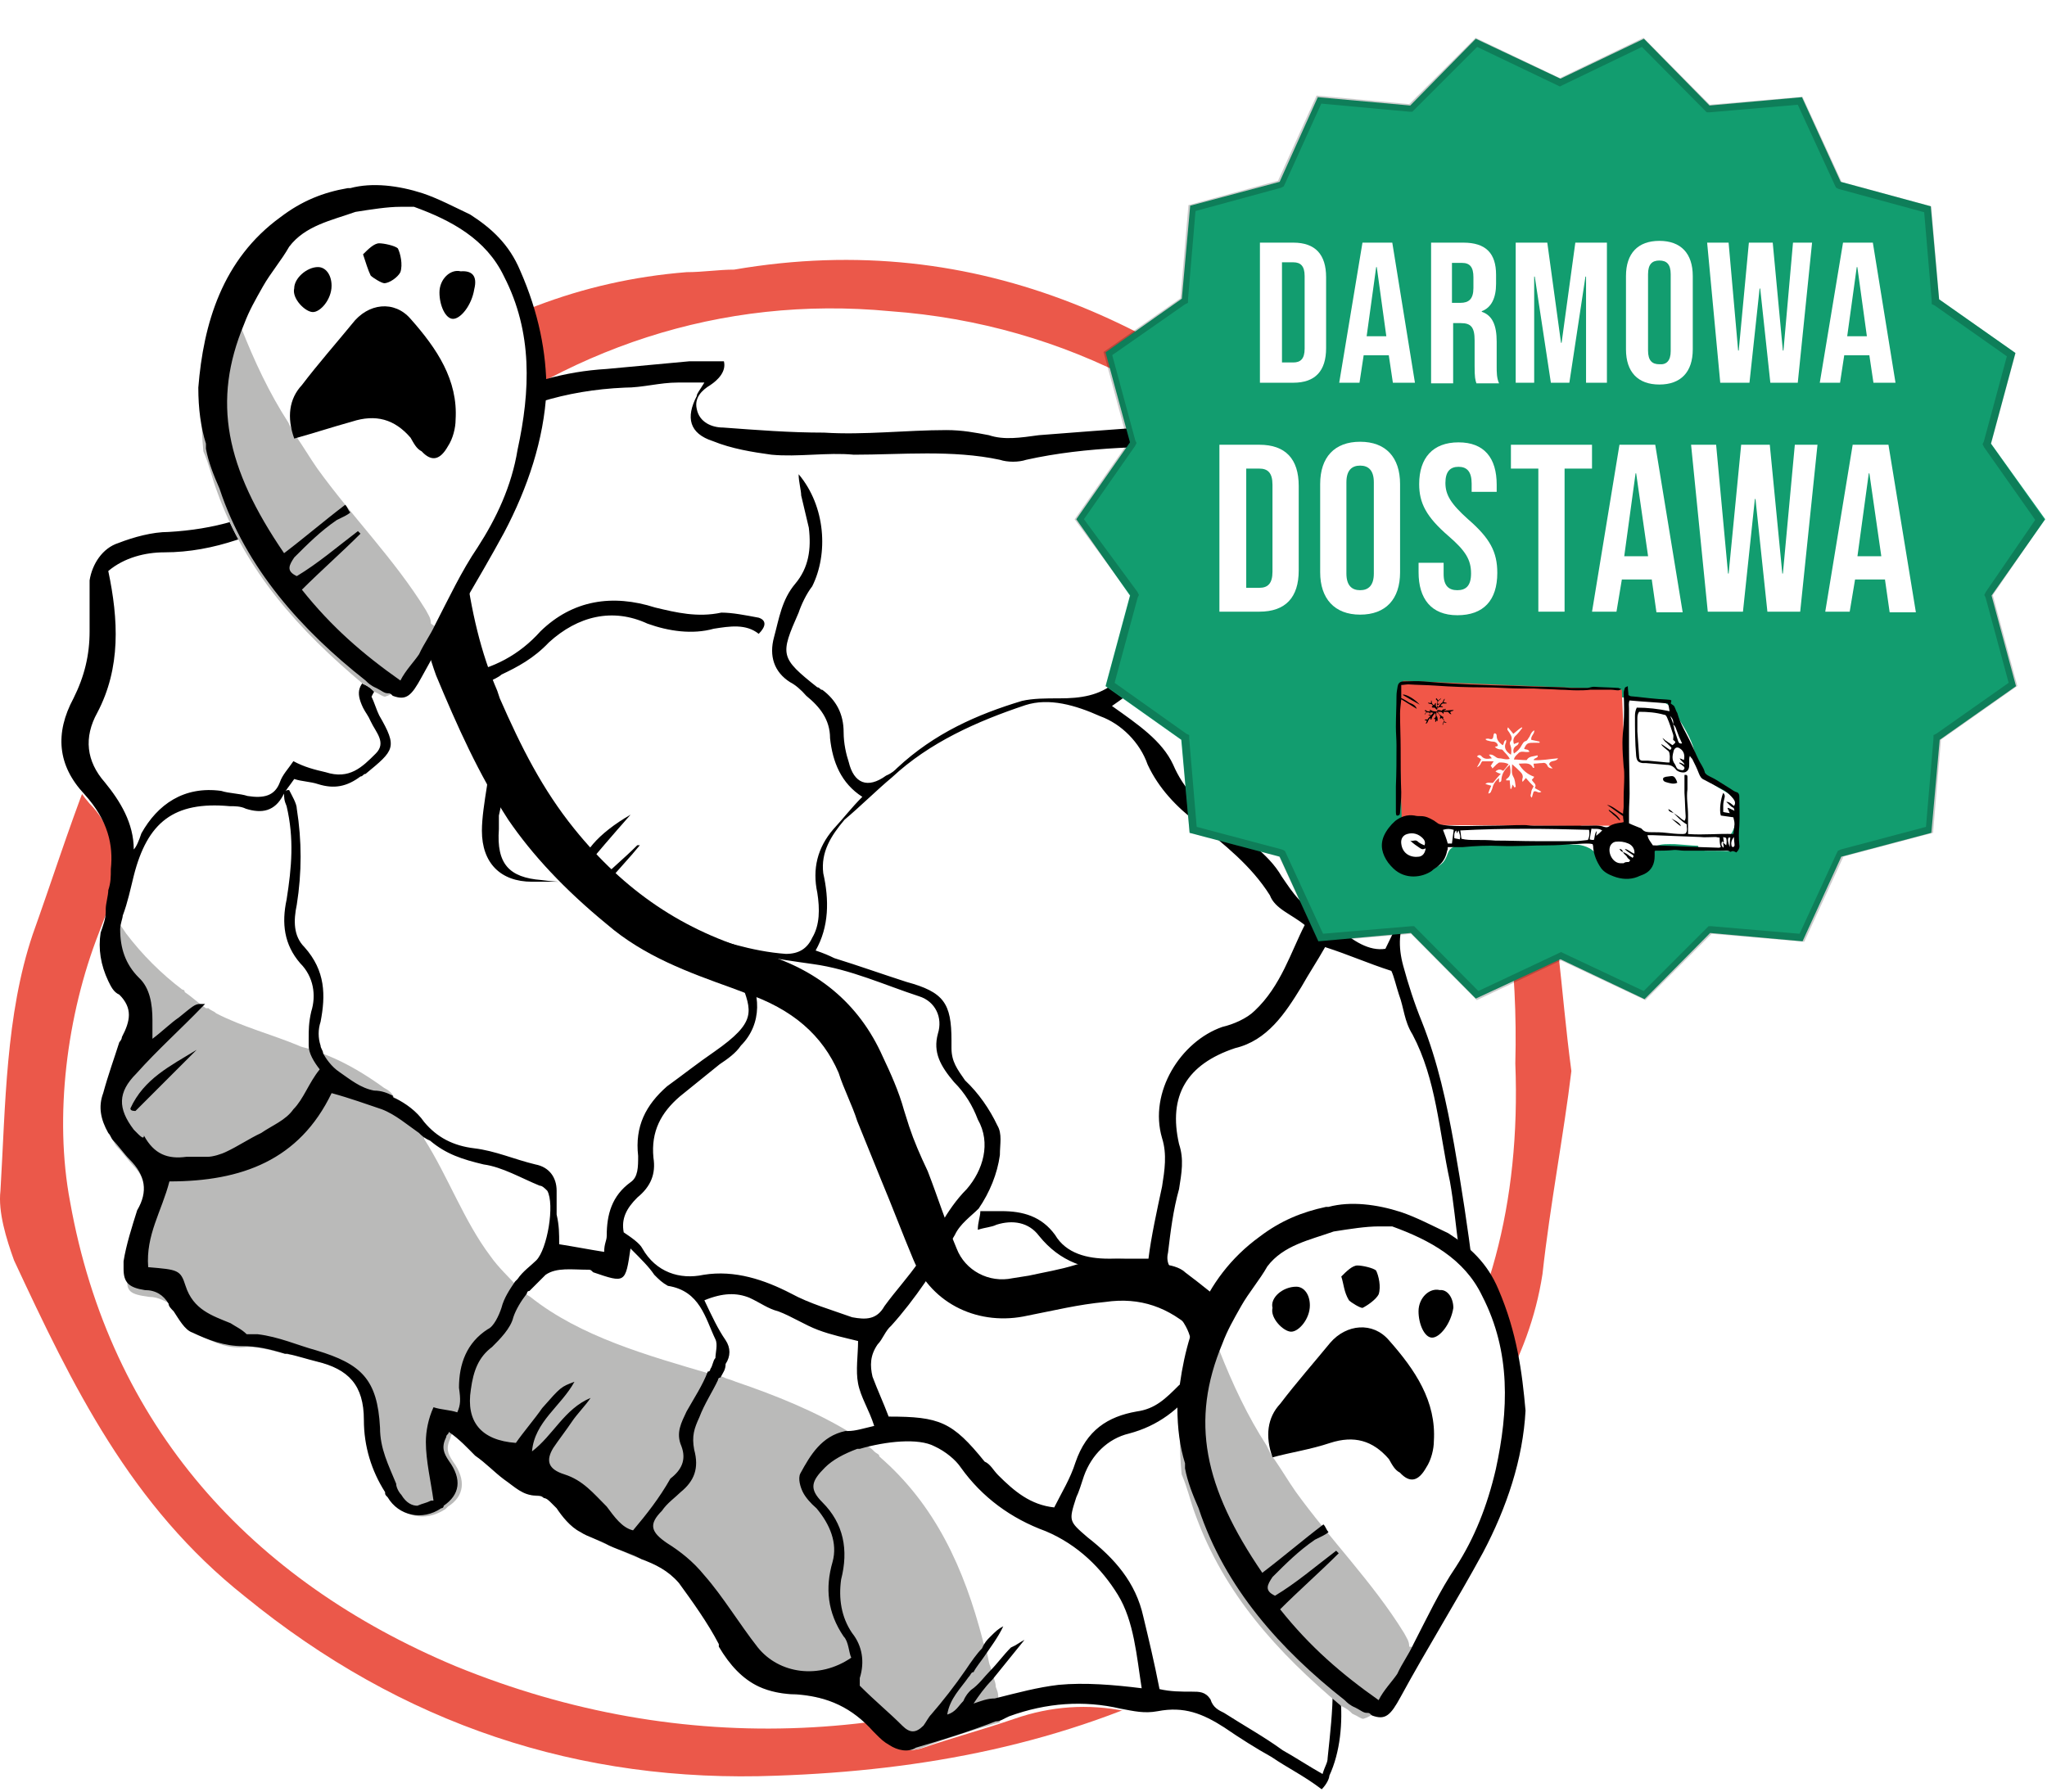 <svg width="241" height="211" viewBox="0 0 241 211" fill="none" xmlns="http://www.w3.org/2000/svg">
<path d="M185.003 126.123C184.103 133.621 182.503 141.818 181.604 150.016C180.004 160.413 174.406 168.511 168.107 175.809C160.31 184.606 151.512 192.104 140.915 197.503C125.219 205.4 108.724 208.5 91.429 209.099C68.235 209.999 47.341 203.101 28.846 188.005C15.35 177.308 8.552 163.212 1.654 148.416C0.754 145.917 -0.246 142.718 0.054 140.219C0.654 130.121 0.654 119.524 3.853 110.027C8.252 97.731 11.651 85.534 18.849 74.537C26.647 62.24 35.444 52.543 47.341 44.645C57.338 37.447 68.335 33.049 80.832 32.049C82.731 32.049 84.631 31.749 86.43 31.749C115.522 26.75 139.015 38.647 159.61 57.542C172.106 68.539 177.405 83.934 181.204 99.33C183.403 106.928 183.703 116.425 185.003 126.123ZM178.404 125.223C179.004 102.329 172.806 81.835 157.41 63.94C143.614 47.944 125.519 38.147 104.825 36.648C84.831 34.748 66.336 41.046 51.04 53.643C32.645 68.639 19.749 88.133 11.651 109.827C7.852 119.524 6.353 131.521 8.252 141.518C12.951 167.911 29.546 186.106 53.639 196.203C80.532 207.2 108.424 205.6 134.717 193.104C162.809 179.508 179.704 158.514 178.404 125.223Z" fill="#EB584A"/>
<path d="M174.006 162.213C173.406 165.712 172.407 169.111 171.207 172.61C170.307 175.71 168.408 178.609 165.908 180.808C163.109 183.307 161.51 186.507 160.01 189.906C158.411 193.005 158.411 196.504 158.411 200.003C158.71 203.102 158.411 206.301 157.111 209.4C157.111 209.7 156.511 210 156.211 211C154.012 209.7 152.112 208.5 150.313 207.201C148.413 205.901 146.514 204.702 144.714 203.702C142.215 202.102 139.716 201.202 136.917 201.802C135.617 202.102 134.117 201.802 132.518 201.502C128.119 200.603 123.72 200.903 119.421 202.402C115.623 203.702 112.223 204.602 108.425 205.901C107.125 206.201 106.225 206.201 105.325 205.601C104.726 205.301 104.426 204.702 103.726 204.302C103.726 204.302 103.726 204.302 103.426 204.002C100.927 201.202 98.127 199.903 94.329 199.603C92.729 199.603 91.529 199.303 89.93 198.703C88.03 197.803 86.531 196.504 85.231 194.005C85.231 194.005 85.231 194.005 85.231 193.705C83.931 191.205 82.132 189.006 80.532 186.507C79.633 184.907 78.033 184.307 76.133 183.707C74.834 183.407 73.634 182.808 72.335 182.108C71.035 181.808 70.135 181.208 68.936 180.508C67.636 179.908 66.736 178.909 66.136 177.709C66.136 177.409 65.836 177.409 65.537 177.109C65.237 176.809 64.937 176.509 64.637 176.509C64.337 176.509 64.037 176.209 63.737 176.209C62.137 176.209 60.938 175.31 59.938 174.31C58.638 173.41 57.739 172.411 56.539 171.511C55.639 170.611 54.34 169.611 53.44 168.712C53.14 169.011 53.14 169.311 53.14 169.311C52.54 170.611 52.84 171.211 53.44 172.111C55.039 174.31 54.739 176.209 52.84 177.409C52.24 177.109 51.54 176.809 50.941 176.509C49.641 175.91 48.441 174.91 46.842 174.31C46.542 174.31 46.542 174.01 46.242 174.01C45.942 174.61 45.642 175.31 45.642 175.61C44.042 173.11 43.443 170.311 43.143 167.112C42.843 163.013 40.943 161.114 37.544 160.214C36.245 159.914 35.345 159.314 34.145 159.314H33.845C32.246 159.014 30.746 158.414 28.847 158.414C26.647 158.714 24.748 157.815 22.948 156.815C22.049 156.515 21.349 155.215 20.749 154.316C20.449 154.016 20.449 153.716 20.149 153.416C19.549 153.416 18.849 152.816 17.65 152.816C15.45 152.516 14.851 152.216 15.151 150.317C15.151 150.017 15.151 149.717 15.151 149.417C15.45 147.218 15.75 145.318 16.75 143.419C17.65 140.919 17.35 139.02 15.85 137.42C15.251 136.82 14.551 135.821 13.951 135.221C13.351 134.621 13.351 133.921 13.051 133.621C12.451 132.022 12.151 130.522 12.451 128.923C13.051 127.023 13.351 124.824 14.351 122.924C14.351 122.624 14.651 122.325 14.651 122.325C15.55 120.425 15.95 118.825 14.351 117.326C13.751 117.026 13.751 116.426 13.051 115.726C12.151 114.127 11.752 112.227 12.451 110.028C12.751 109.428 12.751 108.428 13.051 107.529C13.051 106.929 13.051 105.929 13.051 105.029C13.351 104.13 13.351 103.43 13.351 102.53C13.651 99.731 12.751 96.832 10.552 94.632C7.453 91.133 7.153 87.434 9.252 83.335C10.552 80.836 11.152 78.337 11.152 75.438C11.152 73.538 11.152 71.339 11.152 69.439C11.152 67.24 12.451 65.34 14.551 65.04C16.45 64.441 18.65 64.141 20.449 63.741C25.748 63.441 30.746 62.141 35.145 59.342C39.244 56.843 43.643 54.943 47.941 53.344C51.34 52.044 54.84 49.845 58.239 48.345C62.637 46.146 67.036 44.846 72.035 44.546C75.134 44.246 78.633 43.946 81.732 43.647C83.032 43.647 84.231 43.647 85.831 43.647C85.831 45.246 84.931 45.846 84.231 46.446C83.332 47.045 82.332 48.045 82.632 49.245C83.232 50.844 84.531 51.144 85.731 51.444C89.53 51.744 93.529 52.044 97.627 52.044C102.326 52.044 107.325 51.744 112.024 51.744C113.623 51.744 115.123 52.044 117.022 52.344C119.222 52.944 121.121 52.644 122.92 52.344C127.019 51.744 131.018 51.744 134.817 51.444C135.417 51.444 136.417 51.444 137.017 51.444C143.915 49.845 149.813 53.344 155.811 55.843C158.011 56.743 159.91 58.642 160.81 61.142C162.409 64.941 164.609 68.34 166.408 72.138C169.507 78.737 171.107 85.635 170.807 92.533C170.507 98.231 169.507 103.53 166.408 108.528C165.109 110.428 165.109 112.627 165.808 114.827C166.408 117.026 167.108 119.225 168.008 121.425C169.907 126.123 171.107 130.822 171.807 135.921C172.707 140.619 173.406 145.318 174.006 150.417C174.006 151.017 174.006 151.716 174.306 152.016C175.306 154.715 175.006 158.514 174.006 162.213Z" fill="white"/>
<path d="M117.723 202.802C114.624 203.702 111.425 204.702 108.326 205.901C107.026 206.201 106.126 206.201 105.227 205.601C104.627 205.301 104.327 204.702 103.627 204.302C103.627 204.302 103.627 204.302 103.327 204.002C100.828 201.203 98.029 199.903 94.23 199.603C92.63 199.603 91.43 199.303 89.831 198.703C87.931 197.804 86.432 196.504 85.132 194.005C85.132 194.005 85.132 194.005 85.132 193.705C83.832 191.205 82.033 189.006 80.433 186.507C79.534 184.907 77.934 184.307 76.035 183.708C74.735 183.408 73.535 182.808 72.236 182.108C70.936 181.808 70.036 181.208 68.837 180.508C67.537 179.909 66.637 178.909 66.037 177.709C66.037 177.409 65.738 177.409 65.438 177.109C65.138 176.809 64.838 176.51 64.538 176.51C64.238 176.51 63.938 176.21 63.638 176.21C62.039 176.21 60.839 175.31 59.839 174.31C58.54 173.41 57.64 172.411 56.44 171.511C55.54 170.611 54.241 169.611 53.341 168.712C53.041 169.012 53.041 169.312 53.041 169.312C52.441 170.611 52.741 171.211 53.341 172.111C54.941 174.31 54.641 176.21 52.741 177.409L52.441 177.709C49.942 179.309 47.443 178.609 46.143 176.41C46.143 176.11 45.843 176.11 45.843 175.81C44.244 173.31 43.644 170.511 43.344 167.312C43.044 163.213 41.144 161.314 37.745 160.414C36.446 160.114 35.546 159.514 34.346 159.514H34.046C32.447 159.214 30.947 158.615 29.048 158.615C26.848 158.914 24.949 158.015 23.149 157.015C22.25 156.715 21.55 155.415 20.95 154.516C20.65 154.216 20.65 153.916 20.35 153.616C19.451 153.316 18.751 152.716 17.551 152.716C15.352 152.416 14.752 152.116 15.052 150.217C15.052 149.917 15.052 149.617 15.052 149.317C15.352 147.118 15.652 145.218 16.651 143.319C17.551 140.819 17.251 138.92 15.752 137.32C15.152 136.721 14.452 135.721 13.852 135.121C13.252 134.521 13.252 133.821 12.952 133.522C12.352 131.922 12.053 130.422 12.352 128.823C12.952 126.923 13.252 124.724 14.252 122.825C14.252 122.525 14.552 122.225 14.552 122.225C15.452 120.325 15.851 118.726 14.252 117.226C13.652 116.926 13.652 116.326 12.952 115.627C12.053 114.027 11.653 112.128 12.352 109.928C12.652 109.328 12.652 108.329 12.952 107.429C12.952 107.429 12.952 107.429 12.952 107.129C13.552 108.029 14.252 109.028 14.852 109.928C16.751 112.427 18.951 114.627 21.45 116.526C21.45 116.526 21.75 116.526 21.75 116.826C22.65 117.426 23.349 118.126 24.249 118.726H24.549C24.849 119.026 25.149 119.026 25.449 119.325C28.548 120.925 32.047 121.825 35.146 123.124C35.746 123.424 36.446 123.424 37.046 123.724C37.645 124.024 37.945 124.024 38.645 124.324C40.844 125.224 43.044 126.523 45.243 128.123C45.843 128.423 46.143 128.723 46.543 129.423C46.843 129.723 47.143 130.023 47.443 130.322C48.342 131.222 49.342 132.522 49.942 133.821C49.942 133.821 49.942 133.821 49.942 134.121C52.741 138.52 54.641 143.819 57.74 147.918C58.64 149.217 59.939 150.417 60.839 151.417C61.139 151.716 61.739 152.316 62.438 152.716C68.337 157.415 76.235 159.614 83.733 161.814C84.032 161.814 84.632 162.114 85.032 162.114C85.632 162.413 85.932 162.413 86.632 162.713C91.33 164.313 96.029 166.212 100.128 168.712C100.728 169.012 101.428 169.312 101.728 170.011C101.728 170.011 102.027 170.011 102.027 170.311C102.327 170.311 102.627 170.611 102.927 170.911C103.227 171.211 103.527 171.211 103.527 171.511C110.125 177.209 113.524 184.707 115.724 193.205C115.724 193.505 116.024 193.805 116.024 194.105C116.323 194.704 116.323 195.704 116.623 196.304C116.623 196.604 116.923 196.904 116.923 197.204C116.923 197.504 117.223 198.104 117.223 198.503C117.223 198.803 117.523 199.103 117.523 199.803C117.523 199.803 117.523 199.803 117.523 200.103C117.523 200.703 117.823 201.403 117.823 202.002C117.723 202.502 117.723 202.502 117.723 202.802Z" fill="#BABAB9"/>
<path d="M173.704 150.917C173.404 150.317 173.404 149.617 173.404 149.317C172.804 144.618 172.104 139.92 171.204 134.821C170.305 129.823 169.305 125.124 167.405 120.325C166.506 118.126 165.806 115.926 165.206 113.727C164.606 111.528 164.606 109.328 165.806 107.429C168.905 102.73 170.205 97.032 170.205 91.433C170.505 84.235 168.905 77.337 165.806 71.039C164.206 67.24 162.007 63.841 160.207 60.042C158.908 57.543 157.408 55.643 155.209 54.743C149.31 52.244 143.312 49.045 136.414 50.345C135.814 50.345 134.814 50.345 134.215 50.345C130.116 50.645 126.117 50.944 122.318 51.244C120.119 51.544 118.219 51.844 116.42 51.244C114.82 50.944 113.32 50.645 111.421 50.645C106.722 50.645 101.724 51.244 97.025 50.944C92.926 50.944 89.227 50.645 85.128 50.345C83.829 50.345 82.329 49.745 82.029 48.145C81.729 46.846 82.629 45.946 83.629 45.346C84.528 44.746 85.528 43.746 85.228 42.547C83.629 42.547 82.429 42.547 81.129 42.547C78.03 42.847 74.531 43.147 71.432 43.447C66.434 43.746 62.035 45.046 57.636 47.246C54.237 48.845 51.038 51.044 47.339 52.244C42.94 53.844 38.541 55.743 34.542 58.242C29.844 61.042 25.145 62.341 19.847 62.641C17.947 62.641 15.748 63.241 13.948 63.941C12.049 64.541 10.849 66.44 10.549 68.34C10.549 70.539 10.549 72.439 10.549 74.338C10.549 77.137 9.949 79.636 8.65 82.236C6.45 86.335 6.75 90.134 9.949 93.533C12.748 96.632 13.348 99.531 13.049 102.33C13.049 103.23 13.049 103.93 12.748 104.829C12.748 105.429 12.449 106.429 12.449 107.029C12.449 107.029 12.449 107.029 12.449 107.329C12.449 108.229 12.149 108.928 11.849 109.828C11.549 111.728 11.849 113.627 12.748 115.526C13.049 116.126 13.348 116.826 14.048 117.126C15.648 118.726 15.348 120.225 14.348 122.125C14.348 122.425 14.048 122.724 14.048 122.724C13.448 124.624 12.748 126.523 12.149 128.723C11.549 130.322 11.849 131.822 12.748 133.421C13.049 133.721 13.049 134.021 13.348 134.321C13.948 134.921 14.648 135.921 15.248 136.521C17.147 138.42 17.447 140.32 16.148 142.519C15.548 144.418 14.848 146.618 14.548 148.517C14.548 148.817 14.548 149.117 14.548 149.417C14.548 151.017 15.148 151.616 17.047 151.916C18.347 151.916 19.247 152.516 19.847 153.516C19.847 153.816 20.146 154.116 20.446 154.416C21.046 155.315 21.746 156.615 22.646 156.915C24.545 157.815 26.445 158.514 28.544 158.514C30.144 158.514 31.643 158.814 33.543 159.414H33.843C35.142 159.714 36.042 160.014 37.242 160.314C41.041 161.214 42.84 163.113 42.84 167.212C42.84 170.311 43.74 173.21 45.339 175.71C45.339 176.01 45.339 176.01 45.639 176.31C46.939 178.509 49.738 179.109 51.938 177.609C51.938 177.609 52.237 177.609 52.237 177.309C54.137 176.01 54.437 174.21 52.837 172.011C52.237 171.111 51.938 170.411 52.537 169.212C52.537 168.912 52.837 168.912 52.837 168.612C54.137 169.511 55.037 170.511 55.937 171.411C57.236 172.311 58.136 173.31 59.336 174.21C60.635 175.11 61.535 176.11 63.135 176.11C63.434 176.11 63.734 176.11 64.034 176.41C64.334 176.41 64.634 176.709 64.934 177.009C65.234 177.309 65.234 177.309 65.534 177.609C66.134 178.509 67.133 179.809 68.333 180.408C69.233 181.008 70.532 181.308 71.732 182.008C73.032 182.608 74.231 182.908 75.531 183.607C77.131 184.207 78.63 184.907 79.93 186.407C81.529 188.606 83.329 191.105 84.629 193.605C84.629 193.605 84.629 193.605 84.629 193.905C85.928 196.104 87.428 197.704 89.327 198.603C90.627 199.203 92.126 199.503 93.726 199.503C97.525 199.803 100.324 201.103 102.823 203.902C102.823 203.902 102.823 203.902 103.123 204.202C103.723 204.802 104.023 205.101 104.723 205.501C105.623 206.101 106.922 206.401 107.822 205.801C110.921 204.902 114.12 203.902 117.219 202.702C117.819 202.702 118.119 202.402 118.819 202.102C123.218 200.503 127.616 200.203 131.915 201.203C133.515 201.502 134.714 201.802 136.314 201.502C139.413 200.903 141.613 201.802 144.112 203.402C146.011 204.702 147.911 205.901 149.71 206.901C151.61 208.201 153.509 209.1 155.609 210.7C156.208 210.1 156.508 209.4 156.508 209.1C157.808 206.301 158.108 202.802 157.808 199.703C157.508 196.204 157.808 193.105 159.408 189.606C161.007 186.107 162.807 183.008 165.306 180.508C167.805 178.309 169.705 175.51 170.604 172.311C171.904 168.812 172.804 165.413 173.404 161.914C175.003 158.515 175.303 154.716 173.704 150.917ZM15.748 133.022C13.848 130.522 13.848 128.623 16.048 126.423C18.547 123.624 21.346 121.125 23.845 118.526C23.845 118.526 23.845 118.526 24.145 118.226C23.845 118.226 23.845 118.226 23.546 118.226C22.946 118.226 22.646 118.526 21.046 119.825C20.146 120.425 19.147 121.425 17.947 122.325V120.125C17.947 118.226 17.647 116.326 16.348 115.127C14.748 113.527 14.148 111.628 14.148 109.428C14.148 108.828 14.448 108.129 14.448 107.829C15.048 106.229 15.348 104.73 15.748 103.13C17.347 96.832 20.446 94.332 27.044 94.932C27.644 94.932 28.344 94.932 28.944 95.232C30.843 95.832 32.343 95.532 33.343 93.633C33.643 93.033 33.943 92.733 34.642 91.733C35.542 92.033 36.542 92.033 37.442 92.333C39.341 92.933 40.841 92.633 42.44 91.433C42.74 91.433 42.74 91.133 43.04 91.133C46.439 88.334 46.839 88.034 44.64 84.235C44.34 83.635 44.04 82.636 43.74 82.036C44.64 80.136 45.939 79.537 47.539 78.937C52.237 76.737 54.137 72.638 52.537 67.64C51.938 65.441 51.938 63.241 52.537 61.042C53.137 59.142 53.137 56.943 53.437 55.043C53.437 54.743 53.137 54.144 52.837 53.444C52.837 54.044 52.537 54.344 52.537 55.043C51.938 57.543 51.238 60.042 50.938 62.241C50.938 64.441 50.938 66.64 51.538 68.54C52.138 70.439 51.838 72.339 51.238 74.238C50.638 75.538 49.638 76.437 48.439 77.037C46.839 77.637 45.339 78.337 44.04 79.237C42.14 80.536 41.84 81.436 42.74 83.335C43.04 83.935 43.34 84.235 43.64 84.935C44.24 86.235 45.539 87.434 44.24 88.734C42.64 90.334 41.141 91.833 38.341 90.933C37.042 90.633 35.842 90.334 34.542 89.634C33.943 90.534 33.243 91.233 32.943 92.133C32.343 93.733 31.043 94.032 29.144 93.733C28.244 93.433 26.945 93.433 26.045 93.133C21.646 92.533 18.547 94.732 16.647 98.131C16.348 99.031 16.048 99.731 15.748 100.031C15.748 96.932 14.148 94.332 12.349 92.133C10.149 89.634 9.849 86.835 11.449 83.935C14.248 78.637 13.948 72.938 12.748 67.24C14.648 65.64 17.147 65.041 19.347 65.041C25.245 65.041 30.643 62.841 35.642 60.042C39.441 57.843 43.44 56.243 47.539 54.743C49.738 53.844 52.237 52.844 54.437 51.644C60.335 47.845 66.633 45.946 73.532 45.646C75.731 45.646 77.63 45.046 79.83 45.046C80.73 45.046 81.729 45.046 82.929 45.046C82.329 46.046 82.029 46.346 82.029 46.646C80.73 49.145 81.129 51.044 83.929 51.944C86.128 52.844 88.627 53.244 90.827 53.544C93.926 53.844 97.425 53.244 100.524 53.544C106.122 53.544 112.121 52.944 117.719 54.144C118.619 54.444 119.919 54.444 120.818 54.144C128.016 52.544 135.514 52.544 143.012 52.544C144.612 52.544 145.811 53.144 147.411 53.844C150.21 54.743 153.009 56.043 155.909 57.343C158.108 58.242 159.708 59.842 160.607 62.041C162.507 66.14 164.406 70.239 166.206 74.338C166.506 74.938 166.206 75.638 166.506 75.938C167.105 78.437 168.405 80.936 169.005 83.436C170.305 90.334 169.305 96.932 167.105 103.23C166.806 103.83 166.506 104.829 166.206 105.429C165.306 107.329 164.306 109.228 163.107 111.728C161.207 112.027 159.308 110.828 157.508 109.228C156.908 108.628 156.208 107.629 155.609 107.629C153.409 107.029 152.21 105.129 150.91 103.23C149.31 100.431 146.211 98.531 143.712 96.632C141.213 94.732 139.313 92.833 138.114 90.034C136.814 87.234 134.015 85.335 130.916 83.135C132.215 82.236 133.115 81.536 134.015 80.936C137.114 79.337 140.313 78.137 143.112 76.837C145.611 75.538 147.511 74.038 147.211 70.539C146.911 69.239 147.511 68.04 147.811 66.74C148.111 65.84 148.411 65.141 148.411 64.241C148.111 61.742 147.811 59.242 147.511 56.343C147.511 56.043 146.911 55.743 146.611 55.443C146.311 57.643 146.311 59.842 146.611 62.041C146.911 63.641 146.911 65.141 146.011 66.74C145.411 68.04 145.112 69.539 145.411 70.839C145.711 73.038 144.812 73.938 143.212 74.938C140.113 76.237 136.914 77.437 133.815 79.037C132.915 79.337 131.915 79.636 131.315 80.336C129.416 81.936 127.217 82.236 124.717 82.236C123.118 82.236 121.618 82.236 120.319 82.536C115.02 84.135 110.021 86.335 105.623 90.433C105.323 90.733 105.023 91.033 104.323 91.333C102.124 92.933 100.524 92.233 99.924 89.734C99.624 88.834 99.324 87.534 99.324 86.235C99.324 84.035 98.425 82.436 96.825 81.236C96.525 81.236 96.525 80.936 96.225 80.936C91.826 77.437 91.826 77.137 94.026 72.139C94.326 71.239 94.926 69.939 95.625 69.04C97.525 65.24 97.225 59.642 94.026 55.843C94.026 56.743 94.326 57.743 94.326 58.343C94.626 59.642 94.926 60.842 95.225 62.141C95.525 64.641 95.225 66.84 93.626 68.74C92.026 70.639 91.727 72.838 91.127 75.038C90.527 77.237 91.127 79.137 93.026 80.336C93.626 80.636 94.326 81.236 94.926 81.936C96.525 83.236 97.725 84.735 97.725 86.934C98.025 89.734 99.025 92.233 101.524 93.833C100.224 95.132 99.324 96.332 98.125 97.632C96.225 99.831 95.625 102.33 96.225 105.129C96.525 107.029 96.525 108.928 95.625 110.428C95.026 111.728 94.026 112.327 92.526 112.327C88.427 112.027 84.728 110.728 80.93 109.528C80.03 109.228 79.03 108.628 78.13 108.628C75.031 108.628 73.132 106.429 71.532 103.93C72.832 102.33 74.031 101.131 75.331 99.531C75.331 99.531 75.331 99.531 75.031 99.531C73.432 101.131 71.932 102.33 70.332 103.93C68.133 103.93 65.934 103.93 63.734 103.63C59.935 103.33 58.436 101.73 58.736 97.632C58.736 97.032 58.736 96.332 58.736 96.032C60.035 90.733 59.036 85.635 57.436 80.336C58.036 80.036 58.736 79.737 59.036 79.437C60.935 78.537 62.835 77.537 64.634 75.638C68.033 72.538 72.132 71.539 76.231 73.438C78.73 74.338 81.529 74.738 84.029 74.038C85.928 73.738 87.828 73.438 89.327 74.638C90.227 73.738 90.227 73.038 89.327 72.738C87.728 72.439 86.228 72.139 84.928 72.139C82.129 72.738 79.63 72.139 77.131 71.539C72.132 69.939 67.433 70.639 63.634 74.338C61.135 77.137 58.036 78.737 54.537 79.337C53.937 79.337 52.937 79.936 52.337 79.936C52.337 80.236 52.337 80.236 52.337 80.536C53.237 80.536 54.537 80.536 55.736 80.236C56.336 84.335 57.936 88.134 57.336 92.533C57.036 94.432 56.736 96.332 56.736 97.831C56.736 101.63 58.936 103.83 62.635 103.83C63.934 103.83 64.834 103.83 66.034 103.83C68.833 104.13 71.332 105.129 72.632 108.229C76.431 107.629 79.53 109.828 82.929 110.728C87.328 112.327 91.427 112.927 95.725 113.527C100.124 114.127 104.223 116.026 108.222 117.326C110.121 117.926 111.021 119.825 110.421 121.725C109.821 123.924 110.721 125.524 112.321 127.423C113.62 128.723 114.52 130.222 115.12 131.822C116.72 134.621 115.72 137.82 113.82 140.02C111.321 142.519 110.021 145.718 108.222 148.517C106.922 150.417 105.423 152.016 104.123 153.816C103.223 155.415 101.924 155.415 100.324 155.115C97.825 154.216 95.326 153.516 93.126 152.316C90.027 150.717 86.528 149.517 82.829 150.117C80.03 150.717 77.231 149.817 75.631 147.018C75.331 146.418 74.331 145.718 73.432 145.118C73.132 143.519 73.731 142.319 75.031 141.019C76.631 139.72 77.231 138.22 76.931 136.321C76.631 133.222 77.83 131.022 80.03 129.123C81.629 127.823 83.129 126.623 84.728 125.324C85.628 124.724 86.628 124.024 87.228 123.124C89.727 120.625 89.727 116.826 87.528 113.727C86.628 114.327 87.228 115.027 87.228 115.626C88.527 119.126 89.127 120.325 84.129 123.824C82.229 125.124 80.33 126.623 78.53 127.923C76.031 130.122 74.731 132.622 75.131 136.121C75.131 137.42 75.131 138.62 74.231 139.22C72.032 140.819 71.432 143.019 71.432 145.518C71.432 146.118 71.132 146.418 71.132 147.418C69.233 147.118 67.733 146.818 65.834 146.518C65.834 145.218 65.834 144.318 65.534 143.019C65.534 142.119 65.534 141.119 65.534 140.22C65.534 138.62 64.634 137.42 63.035 137.12C60.535 136.521 58.336 135.521 55.837 135.221C53.337 134.921 51.438 133.921 49.938 132.122C49.038 130.822 47.739 129.922 46.539 129.323C46.539 129.323 46.239 129.323 46.239 129.023C45.639 128.723 44.94 128.423 44.04 128.423C42.44 128.123 41.241 127.123 39.941 126.224C39.041 125.624 38.341 124.624 38.041 124.024C38.041 123.724 37.742 123.424 37.742 123.124C37.442 122.225 37.442 121.225 37.742 120.325C38.341 117.226 38.341 114.327 35.842 111.528C34.542 110.228 34.542 108.428 34.942 106.529C35.542 102.73 35.542 99.031 34.942 95.232C34.942 94.632 34.343 93.633 34.043 93.033C33.743 93.033 33.743 93.033 33.443 93.333C33.443 93.933 33.443 94.232 33.743 94.932C34.642 98.731 34.343 102.13 33.743 105.929C33.143 108.728 33.443 111.228 35.342 113.427C36.942 115.027 37.242 117.226 36.642 119.126C36.342 120.425 36.342 121.325 36.342 122.225C36.342 122.525 36.342 122.824 36.342 123.124C36.342 124.024 36.942 125.024 37.642 125.924C36.342 127.523 35.742 129.423 34.542 130.622C33.643 131.922 32.043 132.522 30.744 133.421C29.444 134.021 27.944 135.021 26.645 135.621C26.045 135.921 25.045 136.221 24.445 136.221C23.546 136.221 22.546 136.221 21.946 136.221C19.747 136.521 18.147 135.921 16.947 133.721C16.947 134.321 16.348 133.621 15.748 133.022ZM136.814 134.021C137.414 135.921 137.114 137.82 136.814 139.72C136.214 142.519 135.514 145.718 135.214 148.217C133.615 148.217 132.115 148.217 130.516 148.217C128.016 148.217 125.517 147.618 124.217 145.418C122.618 143.219 120.418 142.619 117.919 142.619C117.019 142.619 116.32 142.619 115.42 142.619C115.42 143.219 115.12 143.919 115.12 144.818C116.02 144.518 116.72 144.518 117.319 144.218C119.219 143.619 121.118 143.919 122.318 145.518C124.817 148.617 127.916 149.617 131.715 149.617C133.915 149.617 136.114 150.217 137.014 152.716C137.014 153.016 137.614 153.616 137.914 154.016C139.813 155.915 140.713 157.815 140.113 160.314C139.813 161.214 139.813 162.513 138.813 163.113C137.214 164.713 136.014 165.912 133.815 166.212C130.416 166.812 127.916 168.412 126.617 172.211C126.017 174.11 125.017 175.71 124.117 177.509C121.318 177.209 119.419 175.61 117.519 173.71C116.919 173.11 116.62 172.411 115.92 172.111C112.121 167.412 110.621 166.812 104.623 166.812C104.023 165.213 103.323 163.713 102.723 162.113C102.424 160.814 102.424 159.614 103.323 158.315C103.923 157.715 104.223 156.715 104.923 156.115C107.722 153.016 110.221 149.217 112.421 145.418C113.021 144.119 114.32 143.219 115.22 142.319C116.52 140.42 117.419 138.22 117.719 136.021C117.719 134.721 118.019 133.521 117.419 132.522C116.52 130.622 115.22 128.723 113.62 127.223C112.721 125.924 112.021 125.024 112.021 123.424C112.021 123.124 112.021 122.824 112.021 122.525C112.021 118.126 111.121 116.826 106.722 115.626C103.923 114.727 101.124 113.727 98.225 112.827C97.625 112.527 96.925 112.227 96.025 111.927C97.625 109.128 97.625 105.929 96.925 102.83C96.625 100.331 97.825 98.431 99.424 96.532C101.324 94.932 103.223 93.033 105.023 91.533C109.422 87.434 115.02 84.935 120.718 83.036C123.518 82.136 126.617 83.036 129.516 84.335C132.015 85.235 134.215 87.434 135.114 90.034C136.414 92.833 138.513 95.032 141.013 96.932C144.112 99.431 147.311 101.93 149.51 105.429C150.11 107.029 152.01 107.629 153.609 108.928C152.01 112.027 150.81 116.126 147.711 119.026C146.811 119.925 145.212 120.625 143.912 120.925C139.013 122.625 135.214 128.623 136.814 134.021ZM53.837 166.312C52.937 166.012 51.938 166.012 51.038 165.712C50.438 167.012 50.138 168.512 50.138 169.811C50.138 172.011 50.738 174.51 51.038 176.709H50.738C50.138 177.009 49.838 177.009 49.138 177.309C48.538 177.309 47.839 177.009 47.239 176.01C46.939 175.71 46.639 175.11 46.639 174.71C45.739 172.511 44.74 170.611 44.74 168.112C44.44 162.413 42.54 160.614 37.242 159.014C35.042 158.415 32.843 157.415 30.344 157.115C30.044 157.115 29.444 157.115 29.044 157.115C28.444 156.515 27.744 156.215 27.145 155.815C24.945 154.916 22.746 154.216 21.846 151.416C21.246 149.517 20.946 149.517 17.447 149.217C17.147 145.418 19.047 142.619 19.947 139.12C28.444 139.12 35.242 136.621 39.041 128.723C41.241 129.323 43.14 130.022 44.94 130.622C46.539 131.222 48.039 132.522 49.338 133.421C49.638 133.721 49.938 134.021 50.638 134.321C52.537 135.921 54.437 136.521 56.936 137.12C59.136 137.42 61.335 138.72 63.534 139.62C63.834 139.62 64.134 139.92 64.434 140.22C65.334 141.819 64.434 147.118 63.135 148.417C62.535 149.017 61.535 149.717 60.935 150.617L60.635 150.917C60.035 151.816 59.336 152.816 59.036 154.016C58.736 154.916 58.136 156.215 57.436 156.515C54.937 158.115 54.037 160.614 54.037 163.413C54.237 164.813 54.237 165.413 53.837 166.312ZM74.531 180.208C73.232 179.909 72.332 178.609 71.432 177.409C69.833 175.81 68.633 174.31 66.434 173.61C64.534 173.01 64.234 172.011 65.134 170.511C65.734 169.611 66.734 168.312 67.333 167.412C67.933 166.512 68.933 165.513 69.533 164.613C66.433 165.912 65.134 169.012 62.635 170.911C62.934 167.412 66.034 165.613 67.633 162.713C66.034 163.313 66.034 163.313 63.834 165.812C62.934 167.112 61.635 168.612 60.735 169.911C56.636 169.611 54.837 167.412 55.437 163.613C55.736 161.414 56.336 159.814 57.936 158.614C58.836 157.715 60.135 156.415 60.435 155.115C60.735 154.216 61.335 153.216 62.035 152.316C62.035 152.316 62.035 152.016 62.335 152.016C62.934 151.416 63.634 150.717 64.234 150.117C65.534 149.217 67.333 149.517 69.233 149.517C69.533 149.517 69.533 149.517 69.833 149.817C73.632 151.117 73.632 151.117 74.231 147.018C75.531 148.317 76.431 149.217 77.031 150.117C77.63 150.717 77.93 151.017 78.63 151.416C82.429 152.016 83.029 155.215 84.229 157.715C84.528 158.315 84.229 159.314 84.229 159.914C83.929 160.214 83.929 160.814 83.629 161.214C83.629 161.214 83.629 161.514 83.329 161.514C82.729 163.113 81.729 164.613 80.829 166.212C80.23 167.512 79.53 168.712 80.23 170.311C80.829 171.911 80.23 173.11 78.93 174.11C77.63 176.41 76.131 178.309 74.531 180.208ZM89.227 194.005C87.028 191.205 85.128 188.006 82.929 185.507C81.629 183.907 80.13 182.708 78.53 181.708C76.631 180.408 76.331 179.509 77.93 177.909C78.53 177.009 79.53 176.31 80.13 175.71C81.729 174.41 82.329 172.91 81.729 170.711C81.429 169.112 81.729 168.212 82.329 166.912C82.929 165.313 83.929 163.813 84.528 162.513C84.528 162.513 84.528 162.213 84.828 162.213C85.128 161.614 85.428 161.314 85.428 160.614C86.028 159.714 86.028 158.714 85.428 157.815C84.528 156.515 83.829 155.015 82.929 153.116C85.128 152.216 86.728 152.216 88.228 152.816C89.527 153.416 90.427 154.116 91.626 154.416C93.226 155.015 94.726 156.015 96.325 156.615C97.925 157.215 99.424 157.515 101.024 157.915C101.024 159.514 100.724 161.414 101.024 162.913C101.324 164.513 102.324 166.012 102.923 167.912C101.624 168.212 100.724 168.512 99.824 168.512H99.524C96.725 169.112 95.425 171.311 94.226 173.51C93.926 174.11 94.226 175.11 94.526 175.71C94.826 176.31 95.425 177.009 96.125 177.609C97.725 179.509 98.625 181.708 98.025 183.907C97.125 187.007 97.425 189.906 99.324 192.705C99.924 193.305 99.924 194.604 100.224 195.204C96.425 197.804 91.727 197.104 89.227 194.005ZM124.617 198.403C122.118 198.703 119.919 199.303 117.119 200.003C116.22 200.003 115.52 200.303 114.62 200.603C115.22 199.703 115.92 198.703 116.819 197.804C118.119 196.204 119.319 194.704 120.618 193.105C120.019 193.405 119.719 193.705 119.019 194.005C118.119 194.904 117.419 195.904 116.52 196.804C115.92 197.404 115.22 198.403 114.32 199.003C114.02 199.303 113.72 199.603 113.42 200.303C112.821 200.903 112.521 201.602 111.521 201.902C111.821 200.003 113.121 198.803 114.02 197.504C114.32 197.204 114.32 196.904 114.62 196.904C114.92 196.304 115.52 195.604 115.92 195.004C116.52 194.105 117.519 192.805 118.119 191.505C117.519 191.805 117.219 192.105 116.52 192.805C116.22 193.105 115.92 193.405 115.62 194.105C115.02 194.704 114.32 195.704 113.72 196.604C112.421 198.503 110.921 200.403 109.621 201.902C109.322 202.202 109.022 202.802 108.722 203.202C107.822 204.102 107.122 204.102 106.222 203.202C104.623 201.602 103.123 200.403 101.224 198.503C101.224 198.503 101.224 197.904 101.224 197.604C101.824 195.704 101.524 193.805 100.324 192.305C99.025 190.406 98.725 188.206 99.025 186.007C99.924 182.508 99.324 179.409 96.825 176.909C95.225 175.31 95.525 174.41 97.125 172.811C98.025 171.911 99.324 171.211 100.924 170.611C100.924 170.611 100.924 170.611 101.224 170.611C104.323 169.711 108.122 169.311 110.021 170.311C111.321 170.911 112.521 171.911 113.121 172.811C115.62 176.31 119.019 178.809 123.118 180.308C126.917 181.908 129.716 184.707 131.615 187.806C133.515 190.905 133.815 195.004 134.415 198.803C131.215 198.403 127.716 198.103 124.617 198.403ZM166.206 178.309C164.006 180.808 162.107 183.308 160.307 186.207C157.808 190.006 156.908 194.404 156.908 198.803C156.908 201.602 156.608 204.102 156.308 207.001C156.308 207.601 156.009 207.901 155.709 208.9C154.109 208.001 152.609 207.001 151.01 206.101C148.811 204.502 146.611 203.302 144.112 201.702C143.512 201.403 142.812 201.103 142.512 200.103C141.912 199.203 141.213 199.203 140.313 199.203C139.013 199.203 137.814 199.203 136.514 198.903C135.914 195.804 135.214 192.905 134.615 190.406C133.715 186.307 131.215 183.508 128.016 181.008C125.817 179.109 125.817 179.109 126.717 176.31C127.017 175.71 127.317 174.71 127.616 173.81C128.516 171.311 130.416 169.411 132.915 168.812C136.314 167.912 138.813 166.012 141.013 163.113C143.212 163.713 145.412 164.013 147.311 164.713C149.51 165.313 149.51 166.012 148.911 168.212C148.611 169.811 148.011 171.011 147.611 172.611C147.311 175.11 148.511 176.41 151.01 175.71C152.609 175.11 153.809 174.41 155.109 173.51C157.308 171.911 159.208 171.311 161.707 172.611C163.906 173.21 166.106 173.91 168.605 174.51C168.405 175.81 167.205 177.009 166.206 178.309ZM172.804 159.714C172.504 163.813 171.204 167.912 170.005 171.611C167.205 172.211 164.706 171.311 162.207 170.711C159.408 169.811 156.908 170.111 154.709 172.011C153.109 173.31 151.91 174.81 149.71 173.91C149.11 172.311 149.71 170.811 150.31 169.511C151.91 164.513 151.91 164.213 146.511 162.913C145.911 162.913 145.212 162.613 144.612 162.313C141.513 161.414 141.813 161.414 141.813 158.215C141.813 157.615 141.213 156.615 140.913 156.015C140.013 154.716 139.013 153.516 138.114 152.516C138.713 151.916 139.013 151.217 139.413 150.917C139.413 150.617 139.113 150.317 139.113 150.317C137.814 149.717 137.214 148.717 137.514 147.518C137.814 145.018 138.114 142.519 138.813 140.02C139.113 138.12 139.413 136.521 138.813 134.721C137.514 129.023 139.713 125.324 145.411 123.424C149.21 122.525 151.31 119.325 153.209 116.226C154.109 114.627 155.109 113.127 156.009 111.528C158.808 112.427 161.007 113.427 163.806 114.327C164.106 114.927 164.406 116.226 164.706 117.126C165.306 118.726 165.306 120.225 166.306 121.825C169.105 127.123 169.405 133.122 170.704 139.12C171.604 144.119 171.604 149.517 173.504 154.516C173.404 155.615 173.104 157.815 172.804 159.714Z" fill="black"/>
<path d="M165.906 75.538C164.607 77.438 157.809 83.036 155.609 83.736C156.509 82.136 163.107 77.138 165.906 75.538Z" fill="black"/>
<path d="M15.352 130.522C16.951 127.023 20.05 125.523 23.149 123.624C20.65 126.123 18.151 128.623 15.951 130.822C15.752 130.822 15.352 130.822 15.352 130.522Z" fill="black"/>
<path d="M74.238 95.933C72.038 98.432 70.139 100.631 68.339 102.831C68.239 100.631 70.439 98.132 74.238 95.933Z" fill="black"/>
<path d="M163.708 82.436C161.508 84.636 159.609 86.535 157.109 89.035C157.809 86.535 160.608 84.036 163.708 82.436Z" fill="black"/>
<path d="M163.707 82.437C164.307 81.837 165.007 81.137 165.607 80.237C165.607 80.537 165.906 80.537 165.906 80.837C165.307 81.537 164.707 82.137 163.707 82.437Z" fill="black"/>
<path d="M47.645 60.341C47.944 62.541 48.244 64.44 48.544 66.64C49.144 71.038 49.844 75.437 51.343 79.536C53.843 85.534 56.342 91.133 59.841 96.531C62.64 100.63 66.439 104.729 71.438 108.828C75.837 112.627 81.135 114.526 86.134 116.326L87.733 116.926C93.332 118.825 96.831 121.924 98.73 126.323C99.33 128.222 100.33 130.122 100.93 132.021L103.729 138.919C105.029 142.019 106.228 145.218 107.528 148.317C109.727 153.615 115.326 156.215 121.024 154.915C124.123 154.315 126.922 153.615 130.122 153.315C134.22 152.716 137.619 153.915 140.719 156.814C144.817 160.613 147.317 165.312 149.816 170.011C151.116 172.51 152.315 175.009 153.615 177.509L155.214 181.008C155.514 182.307 156.114 183.807 158.014 184.107L158.913 184.407L159.513 183.807C161.113 182.207 160.113 180.708 159.813 180.008C156.414 173.41 153.215 166.812 149.816 160.513C147.317 155.815 143.218 152.616 139.519 149.816C138.919 149.217 137.619 148.917 137.02 148.917C133.221 148.017 129.822 148.017 126.722 148.917C124.823 149.516 122.924 149.816 121.124 150.216L119.225 150.516C116.425 151.116 113.626 149.616 112.626 147.017C111.327 143.918 110.427 141.019 109.227 137.92C108.328 136.02 107.628 134.421 107.028 132.621L106.428 130.722C105.828 128.522 104.829 126.323 103.929 124.423C101.13 118.125 96.131 114.026 89.233 112.127C80.435 109.628 73.537 104.929 67.639 97.631C63.84 92.932 61.341 87.934 58.841 82.235L58.541 81.335C56.642 76.937 55.442 71.938 54.743 66.24C54.443 64.34 54.143 62.441 53.843 60.541L52.643 55.343L50.444 56.942C49.844 57.242 49.144 57.542 48.844 58.242C48.644 58.442 48.344 59.442 47.645 60.341Z" fill="black"/>
<path d="M179.205 166.313C178.606 171.611 176.706 176.71 174.507 181.708C172.307 186.707 169.508 191.106 166.409 195.504C166.109 195.804 166.109 196.104 165.809 196.404C163.91 198.903 162.71 201.103 161.111 202.402C160.511 202.402 160.211 202.103 159.211 201.503C158.911 201.203 158.611 200.903 157.911 200.603C150.413 194.305 144.115 187.407 140.716 178.009C140.116 176.41 139.417 174.51 139.117 172.711C138.517 166.712 139.417 160.414 141.916 155.116C142.816 152.916 144.115 151.017 145.715 149.117C148.214 146.018 152.013 143.819 155.712 142.219C155.712 142.219 155.712 142.219 156.012 142.219C158.811 141.619 161.61 141.919 164.51 142.819C166.409 143.419 168.309 144.419 170.108 145.318C172.907 146.918 174.807 148.817 176.006 151.917C178.606 156.915 179.205 161.614 179.205 166.313Z" fill="white"/>
<path d="M167.01 194.904C166.71 195.204 166.71 195.504 166.41 195.804C164.211 198.903 162.611 201.802 160.512 202.402C160.212 202.402 159.912 202.102 159.212 201.802C158.912 201.502 158.612 201.202 157.912 200.902C150.414 194.604 144.116 187.706 140.717 178.309C140.117 176.709 139.817 175.21 139.118 173.61C138.518 167.312 139.118 160.714 141.917 155.115C142.217 156.415 142.817 157.615 143.516 158.914C145.116 163.013 146.915 166.812 149.115 170.211C149.415 170.811 149.715 171.511 150.015 171.811C150.914 173.11 151.614 174.31 152.514 175.61C156.613 181.308 161.611 186.307 165.31 192.305C165.61 192.905 165.91 193.205 165.91 193.904C166.71 193.904 166.71 194.304 167.01 194.904Z" fill="#BABAB9"/>
<path d="M176.407 151.816C175.107 148.717 173.008 146.818 170.508 145.218C168.609 144.318 166.709 143.319 164.91 142.719C162.111 141.819 159.011 141.419 156.412 142.119C156.412 142.119 156.412 142.119 156.112 142.119C153.313 142.719 150.814 143.719 148.314 145.618C141.416 150.617 139.217 158.215 138.617 165.712C138.617 168.212 138.917 170.411 139.517 172.311C139.517 172.311 139.517 172.611 139.517 172.91C139.817 174.51 140.417 176.01 141.116 177.609C144.216 187.007 150.814 194.305 158.312 200.203C158.612 200.503 158.912 200.803 159.611 201.103C160.211 201.403 160.511 201.702 160.911 201.702C161.211 201.702 161.211 201.702 161.511 202.002C163.11 202.602 163.71 202.002 164.91 199.803C168.009 194.105 171.508 188.506 174.607 182.808C177.406 177.509 179.306 171.811 179.606 166.112C179.206 161.614 178.606 156.915 176.407 151.816ZM171.408 184.507C169.509 187.306 168.009 190.506 166.409 193.605C165.81 194.904 165.11 195.804 164.51 197.104C163.91 198.003 162.91 199.003 162.311 200.203C157.912 197.104 154.213 193.905 150.714 189.506C152.913 187.306 155.412 185.107 157.612 182.908L157.312 182.608C154.813 184.507 152.613 186.407 150.114 187.906C148.814 187.306 149.214 186.607 149.814 185.707C151.414 184.107 152.913 182.608 154.813 181.308C155.412 181.008 156.112 180.708 156.412 180.408C156.112 180.108 156.112 179.809 155.812 179.509C153.313 181.408 151.114 183.308 148.614 185.207C141.716 175.11 140.117 167.312 143.916 158.215C144.516 156.615 145.215 155.415 146.115 153.816C147.015 152.216 148.314 150.717 149.214 149.117C151.114 146.618 154.213 146.018 157.012 145.018C158.912 144.718 160.811 144.418 162.311 144.418C162.91 144.418 163.61 144.418 163.91 144.418C168.309 146.018 172.408 148.217 174.507 152.616C177.906 159.214 177.606 166.112 176.107 173.01C175.107 177.309 173.607 181.108 171.408 184.507Z" fill="black"/>
<path d="M149.819 171.61C148.919 169.111 149.219 166.911 150.718 165.312C152.618 162.812 154.817 160.313 156.617 158.114C158.516 155.914 161.615 155.614 163.515 157.814C166.614 161.313 169.113 165.012 168.813 169.711C168.813 170.61 168.513 171.91 167.914 172.81C167.014 174.409 166.014 174.709 164.814 173.41C164.215 173.11 163.915 172.51 163.515 171.81C161.615 169.611 159.416 169.011 156.617 169.91C154.217 170.71 152.018 171.01 149.819 171.61Z" fill="black"/>
<path d="M152.615 151.517C153.515 151.517 154.215 152.416 154.215 153.716C154.215 155.316 152.915 156.815 152.015 156.815C151.116 156.815 149.516 155.216 149.816 154.016C149.516 152.816 151.016 151.517 152.615 151.517Z" fill="black"/>
<path d="M171.107 154.016C170.807 155.915 169.507 157.515 168.607 157.515C167.708 157.515 167.008 155.915 167.008 154.416C167.008 152.816 168.307 151.616 169.507 151.916C170.407 151.816 171.107 152.816 171.107 154.016Z" fill="black"/>
<path d="M157.914 150.317C158.514 149.717 159.214 149.018 159.814 149.018C160.413 149.018 161.713 149.318 162.013 149.617C162.313 150.217 162.613 151.517 162.313 152.417C162.013 153.016 161.013 153.716 160.413 154.016C160.113 154.016 159.114 153.416 158.814 153.116C158.214 152.117 158.214 151.217 157.914 150.317Z" fill="black"/>
<path d="M64.034 46.245C63.434 51.544 61.534 56.643 59.335 61.641C57.136 66.64 54.336 71.039 51.237 75.437C50.937 75.737 50.937 76.037 50.637 76.337C48.738 78.836 47.538 81.036 45.939 82.335C45.339 82.335 45.039 82.035 44.039 81.436C43.739 81.136 43.439 80.836 42.739 80.536C35.242 74.238 28.943 67.34 25.544 57.842C24.945 56.243 24.245 54.343 23.945 52.544C23.345 46.545 24.245 40.247 26.744 34.949C27.644 32.749 28.943 30.85 30.543 28.95C33.042 25.851 36.841 23.652 40.54 22.052C40.54 22.052 40.54 22.052 40.84 22.052C43.639 21.453 46.438 21.752 49.338 22.652C51.237 23.352 53.037 24.252 54.936 25.251C57.735 26.851 59.635 28.75 60.834 31.85C63.434 36.848 64.334 41.547 64.034 46.245Z" fill="white"/>
<path d="M51.834 74.537C51.534 74.837 51.534 75.137 51.234 75.437C49.035 78.536 47.435 81.435 45.336 82.035C45.036 82.035 44.736 81.735 44.036 81.435C43.736 81.135 43.436 80.835 42.737 80.536C35.239 74.237 28.94 67.339 25.541 57.842C24.942 56.242 24.642 54.743 23.942 53.143C23.342 46.845 23.942 40.247 26.741 34.648C27.041 35.948 27.641 37.148 28.341 38.447C29.94 42.546 31.74 46.345 33.939 49.744C34.239 50.344 34.539 51.044 34.839 51.344C35.739 52.643 36.438 53.843 37.338 55.143C41.437 60.841 46.435 65.84 50.135 71.838C50.434 72.438 50.734 72.738 50.734 73.438C51.534 73.938 51.834 74.237 51.834 74.537Z" fill="#BABAB9"/>
<path d="M61.237 31.851C59.937 28.751 57.838 26.852 55.339 25.252C53.439 24.353 51.54 23.353 49.74 22.753C46.941 21.853 43.842 21.453 41.243 22.153C41.243 22.153 41.243 22.153 40.943 22.153C38.044 22.653 35.544 23.653 33.045 25.552C26.147 30.551 23.948 38.149 23.348 45.647C23.348 48.146 23.648 50.345 24.247 52.245C24.247 52.245 24.247 52.545 24.247 52.845C24.547 54.444 25.147 55.944 25.847 57.543C28.946 66.941 35.544 74.239 43.042 80.137C43.342 80.437 43.642 80.737 44.342 81.037C44.942 81.337 45.242 81.637 45.641 81.637C45.941 81.637 45.941 81.637 46.241 81.937C47.841 82.536 48.441 81.937 49.64 79.737C52.739 74.039 56.239 68.44 59.338 62.742C62.137 57.443 64.036 51.745 64.336 46.047C64.336 41.548 63.437 36.849 61.237 31.851ZM56.239 64.442C54.339 67.241 52.839 70.44 51.24 73.539C50.64 74.839 49.94 75.738 49.34 77.038C48.741 77.938 47.741 78.937 47.141 80.137C42.742 77.038 39.043 73.839 35.544 69.44C37.744 67.241 40.243 65.041 42.442 62.842L42.142 62.542C39.643 64.442 37.444 66.341 34.944 67.841C33.645 67.241 34.045 66.541 34.645 65.641C36.244 64.042 37.744 62.542 39.643 61.242C40.243 60.942 40.943 60.642 41.243 60.343C40.943 60.043 40.943 59.743 40.643 59.443C38.144 61.342 35.944 63.242 33.445 65.141C26.547 55.044 24.947 47.246 28.746 38.149C29.346 36.549 30.046 35.35 30.945 33.75C31.845 32.151 33.145 30.651 34.045 29.051C35.944 26.552 39.043 25.952 41.843 24.953C43.742 24.653 45.641 24.353 47.141 24.353C47.741 24.353 48.441 24.353 48.741 24.353C53.139 25.952 57.238 28.152 59.338 32.55C62.737 39.148 62.437 46.047 60.937 52.945C60.237 57.243 58.438 61.042 56.239 64.442Z" fill="black"/>
<path d="M34.643 51.645C33.743 49.145 34.043 46.946 35.543 45.346C37.442 42.847 39.641 40.348 41.441 38.148C43.34 35.649 46.44 35.349 48.339 37.548C51.438 41.047 53.937 44.746 53.638 49.445C53.638 50.345 53.338 51.645 52.738 52.544C51.838 54.144 50.838 54.444 49.639 53.144C49.039 52.844 48.739 52.244 48.339 51.545C46.44 49.345 44.24 48.745 41.441 49.645C38.942 50.345 37.142 50.945 34.643 51.645Z" fill="black"/>
<path d="M37.438 31.449C38.337 31.449 39.037 32.349 39.037 33.649C39.037 35.248 37.738 36.748 36.838 36.748C35.938 36.748 34.339 35.148 34.639 33.949C34.639 32.749 36.138 31.449 37.438 31.449Z" fill="black"/>
<path d="M42.742 29.95C43.342 29.35 44.042 28.65 44.642 28.65C45.242 28.65 46.541 28.95 46.841 29.25C47.141 29.85 47.441 31.15 47.141 32.049C46.841 32.649 45.841 33.349 45.242 33.349C44.942 33.349 43.942 32.749 43.642 32.449C43.342 31.849 43.042 30.85 42.742 29.95Z" fill="black"/>
<path d="M55.837 34.049C55.537 35.948 54.238 37.548 53.338 37.548C52.438 37.548 51.738 35.948 51.738 34.449C51.738 32.849 53.038 31.65 54.238 31.95C55.537 31.849 56.237 32.449 55.837 34.049Z" fill="black"/>
<g filter="url(#filter0_d)">
<path d="M237.226 57.581L230.908 66.566L233.787 77.237L224.801 83.555L223.818 94.506L213.218 97.314L208.655 107.282L197.774 106.299L190.052 114.091L180.154 109.388L170.186 114.021L162.534 106.299L151.653 107.282L147.09 97.314L136.49 94.506L135.507 83.555L126.592 77.237L129.47 66.566L123.152 57.581L129.47 48.525L126.592 37.925L135.578 31.607L136.56 20.656L147.09 17.848L151.583 7.88L162.464 8.862L170.186 1L180.154 5.703L189.982 1L197.704 8.862L208.585 7.88L213.148 17.848L223.748 20.726L224.731 31.677L233.716 37.995L230.838 48.665L237.226 57.581Z" fill="#129D6F"/>
<path d="M230.624 66.356L230.554 66.497L230.624 66.637L233.432 77.027L224.657 83.204L224.517 83.274V83.415L223.604 94.155L213.285 96.893L213.145 96.963L213.074 97.104L208.582 106.861L197.911 105.949H197.771L197.631 106.089L190.049 113.671L180.362 109.108L180.221 109.038L180.081 109.108L170.393 113.671L162.882 106.089L162.741 105.949H162.601L151.931 106.861L147.438 97.104L147.368 96.963L147.227 96.893L136.908 94.155L135.996 83.415V83.274L135.855 83.204L127.15 77.027L129.958 66.637L130.029 66.497L129.958 66.356L123.5 57.581L129.678 48.736L129.748 48.596L129.678 48.456L126.87 38.066L135.715 31.888L135.855 31.818V31.678L136.768 20.937L147.087 18.129L147.227 18.059L147.298 17.919L151.72 8.161L162.39 9.144H162.531L162.671 9.003L170.253 1.422L179.94 6.055L180.081 6.125L180.221 6.055L189.838 1.422L197.42 9.074L197.56 9.214H197.701L208.371 8.301L212.864 18.059L212.934 18.2L213.074 18.27L223.394 21.078L224.306 31.818V31.959L224.447 32.029L233.222 38.206L230.414 48.596L230.344 48.736L230.414 48.877L236.591 57.652L230.624 66.356Z" stroke="black" stroke-opacity="0.2" stroke-width="0.891"/>
<path d="M144.77 25.007H148.701C151.298 25.007 152.562 26.411 152.562 29.078V37.432C152.562 40.1 151.298 41.504 148.701 41.504H144.77V25.007ZM148.701 39.117C149.543 39.117 150.034 38.696 150.034 37.502V28.938C150.034 27.745 149.543 27.323 148.701 27.323H147.367V39.117H148.701Z" fill="white"/>
<path d="M156.843 25.007H160.353L163.021 41.504H160.423L159.932 38.204V38.275H156.984L156.492 41.504H154.105L156.843 25.007ZM159.651 36.028L158.528 27.885H158.458L157.335 36.028H159.651Z" fill="white"/>
<path d="M164.852 25.007H168.713C171.38 25.007 172.573 26.27 172.573 28.798V29.851C172.573 31.535 172.012 32.659 170.889 33.08V33.15C172.152 33.571 172.644 34.765 172.644 36.66V39.538C172.644 40.31 172.644 40.942 172.924 41.574H170.257C170.117 41.153 170.046 40.872 170.046 39.538V36.52C170.046 34.975 169.625 34.484 168.432 34.484H167.519V41.574H164.922V25.007H164.852ZM168.362 32.097C169.344 32.097 169.906 31.676 169.906 30.342V29.078C169.906 27.885 169.485 27.394 168.572 27.394H167.379V32.097H168.362Z" fill="white"/>
<path d="M174.883 25.007H178.603L180.218 36.8H180.288L181.903 25.007H185.623V41.504H183.166V29.008H183.096L181.201 41.504H179.025L177.129 29.008H177.059V41.504H174.883V25.007Z" fill="white"/>
<path d="M187.867 37.574V28.94C187.867 26.272 189.271 24.798 191.798 24.798C194.326 24.798 195.73 26.272 195.73 28.94V37.574C195.73 40.242 194.326 41.716 191.798 41.716C189.271 41.716 187.867 40.242 187.867 37.574ZM193.132 37.785V28.729C193.132 27.536 192.641 27.114 191.798 27.114C190.956 27.114 190.465 27.536 190.465 28.729V37.715C190.465 38.908 190.956 39.329 191.798 39.329C192.641 39.399 193.132 38.908 193.132 37.785Z" fill="white"/>
<path d="M197.422 25.007H199.949L201.072 37.713H201.142L202.336 25.007H205.144L206.337 37.713H206.407L207.531 25.007H209.777L208.092 41.504H204.863L203.67 30.412H203.599L202.406 41.504H198.966L197.422 25.007Z" fill="white"/>
<path d="M213.421 25.007H216.931L219.599 41.504H217.002L216.51 38.204V38.275H213.562L213.07 41.504H210.684L213.421 25.007ZM216.229 36.028L215.106 27.885H215.036L213.913 36.028H216.229Z" fill="white"/>
<path d="M140 48.807H144.703C147.792 48.807 149.337 50.491 149.337 53.65V63.619C149.337 66.778 147.792 68.463 144.703 68.463H140V48.807ZM144.703 65.654C145.686 65.654 146.248 65.163 146.248 63.759V53.51C146.248 52.106 145.686 51.615 144.703 51.615H143.159V65.654H144.703Z" fill="white"/>
<path d="M151.863 63.829V53.439C151.863 50.28 153.548 48.455 156.567 48.455C159.585 48.455 161.27 50.28 161.27 53.439V63.829C161.27 66.988 159.585 68.813 156.567 68.813C153.548 68.813 151.863 66.918 151.863 63.829ZM158.181 63.969V53.229C158.181 51.825 157.549 51.263 156.567 51.263C155.584 51.263 154.952 51.825 154.952 53.229V63.969C154.952 65.373 155.584 65.935 156.567 65.935C157.549 65.935 158.181 65.373 158.181 63.969Z" fill="white"/>
<path d="M163.449 63.829V62.706H166.398V64.04C166.398 65.444 167.029 65.935 168.012 65.935C168.995 65.935 169.627 65.444 169.627 63.969C169.627 62.355 168.995 61.302 166.959 59.547C164.362 57.3 163.519 55.686 163.519 53.439C163.519 50.351 165.134 48.525 168.153 48.525C171.171 48.525 172.645 50.351 172.645 53.51V54.352H169.697V53.369C169.697 51.965 169.135 51.404 168.153 51.404C167.17 51.404 166.608 51.965 166.608 53.299C166.608 54.703 167.24 55.756 169.276 57.581C171.873 59.828 172.716 61.442 172.716 63.899C172.716 67.128 171.101 68.883 168.012 68.883C164.923 68.883 163.449 66.918 163.449 63.829Z" fill="white"/>
<path d="M177.549 51.615H174.32V48.807H183.867V51.615H180.638V68.463H177.549V51.615Z" fill="white"/>
<path d="M187.1 48.807H191.312L194.541 68.533H191.453L190.891 64.602V64.672H187.381L186.749 68.463H183.871L187.1 48.807ZM190.47 61.934L189.066 52.176H188.996L187.662 61.934H190.47Z" fill="white"/>
<path d="M195.531 48.807H198.48L199.884 63.97H199.954L201.428 48.807H204.798L206.272 63.97H206.342L207.746 48.807H210.414L208.378 68.463H204.517L203.113 55.195H203.043L201.639 68.463H197.497L195.531 48.807Z" fill="white"/>
<path d="M214.557 48.807H218.769L221.998 68.533H218.91L218.348 64.602V64.672H214.838L214.206 68.463H211.328L214.557 48.807ZM217.927 61.934L216.523 52.176H216.453L215.119 61.934H217.927Z" fill="white"/>
<path d="M196.365 86.712C196.155 86.15 196.084 85.518 195.944 84.957C195.523 83.272 194.54 81.798 193.627 80.394C193.347 79.973 192.996 79.481 192.574 79.271C192.223 79.06 191.802 79.06 191.451 78.99C182.045 77.937 172.497 77.094 163.02 77.656C160.915 82.71 163.863 88.958 161.266 93.732C160.915 94.364 160.423 94.995 160.213 95.697C159.932 96.399 159.862 97.242 160.283 97.803C160.844 98.646 161.968 98.786 162.95 98.856C164.354 98.927 165.969 98.786 166.601 97.593C166.811 97.242 166.881 96.82 167.092 96.54C167.513 95.978 168.285 95.978 168.987 95.978C172.919 95.908 176.78 95.908 180.711 95.838C181.694 95.838 182.676 95.838 183.589 96.329C184.642 96.961 185.274 98.225 186.397 98.716C187.59 99.207 188.994 98.646 190.117 98.084C189.907 97.312 190.468 96.469 191.241 96.118C192.013 95.767 192.855 95.838 193.627 95.838C196.225 95.978 199.875 96.82 200.718 93.521C201.069 92.047 201.209 90.573 199.805 89.801C198.401 88.958 196.927 88.256 196.365 86.712Z" fill="white"/>
<path d="M187.379 77.656L161.686 76.603L160.984 77.165L161.476 93.311L166.249 93.592L185.835 93.732L188.011 93.381L187.379 77.656Z" fill="#F15748"/>
<path d="M185.908 93.662C184.995 93.662 184.153 93.662 183.24 93.662C183.029 93.662 182.819 93.662 182.678 93.662C182.117 93.732 181.625 94.153 181.204 94.575C180.994 94.785 180.853 94.996 180.713 95.277C180.643 95.417 180.643 95.487 180.713 95.628C180.783 95.698 180.853 95.698 180.923 95.768C181.415 95.909 181.906 95.909 182.468 95.838C182.889 95.768 183.31 95.768 183.731 95.698C183.942 95.698 184.223 95.628 184.433 95.558C185.135 95.347 185.627 94.785 185.837 94.083" fill="white"/>
<path d="M166.675 95.768C166.745 95.838 166.886 95.909 166.956 95.909C167.237 95.979 167.588 96.049 167.939 96.049C168.29 96.049 168.641 96.049 168.992 96.049C170.676 95.979 172.291 95.909 173.976 95.838C174.257 95.838 174.608 95.768 174.818 95.628C175.029 95.417 175.099 95.136 174.959 94.856C174.748 94.505 174.327 94.364 173.906 94.294C172.01 94.013 170.185 93.803 168.29 93.732C167.728 93.732 166.465 93.381 166.114 93.943C165.903 94.224 166.394 95.487 166.675 95.768Z" fill="white"/>
<path d="M193.421 85.098C193.561 84.887 193.772 84.676 193.842 84.396C193.912 84.115 193.772 83.904 193.631 83.694C193.35 83.202 193.14 82.711 192.859 82.29C192.789 82.149 192.648 82.009 192.508 82.009C192.438 82.009 192.368 82.149 192.298 82.219C191.666 83.272 191.034 84.325 190.402 85.378C190.332 85.449 190.262 85.589 190.262 85.729C190.262 85.87 190.402 86.01 190.543 86.08C190.683 86.151 190.823 86.151 190.964 86.151C191.525 86.151 192.227 86.221 192.789 86.151C193.28 85.94 193.21 85.449 193.421 85.098Z" fill="white"/>
<path d="M200.996 96.33C200.855 95.769 200.785 95.207 200.785 94.645C200.083 94.716 199.381 94.645 198.679 94.645C198.398 94.645 198.188 94.645 197.907 94.645C197.626 94.645 197.275 94.716 196.994 94.856C196.924 94.926 196.784 94.926 196.714 94.996C196.643 95.067 196.573 95.137 196.573 95.277C196.433 95.558 196.222 95.979 196.433 96.26C196.643 96.611 197.065 96.611 197.416 96.611C198.469 96.611 199.451 96.611 200.504 96.681" fill="white"/>
<path d="M166.884 96.259C166.884 96.4 166.884 96.47 166.813 96.61C166.673 97.312 166.392 97.874 165.901 98.295C165.62 98.576 165.269 98.716 164.988 98.997C163.865 99.769 161.899 100.05 160.495 98.716C160.285 98.506 160.074 98.295 159.864 98.014C159.162 97.032 158.881 95.979 159.372 94.855C159.653 94.224 160.144 93.592 160.706 93.1C161.338 92.609 162.11 92.328 162.952 92.469C163.233 92.539 163.444 92.539 163.725 92.539C164.286 92.539 164.707 92.749 165.199 93.03C165.339 93.1 165.48 93.241 165.62 93.311C165.831 93.522 166.111 93.522 166.392 93.592C168.217 93.802 170.113 93.662 171.938 93.662C173.272 93.662 174.535 93.592 175.869 93.592C176.22 93.592 176.571 93.662 176.992 93.662C177.975 93.662 178.958 93.662 179.871 93.662C181.064 93.662 182.327 93.662 183.521 93.662C184.153 93.662 184.714 93.592 185.276 93.802C185.557 93.873 185.697 93.873 185.908 93.732C186.329 93.451 186.75 93.381 187.241 93.311C187.382 93.311 187.522 93.241 187.592 93.241C187.592 93.03 187.522 92.82 187.522 92.539C186.89 92.118 186.259 91.626 185.627 91.205C186.329 91.345 186.82 91.907 187.522 92.258C187.522 91.977 187.592 91.696 187.592 91.416C187.592 91.065 187.592 90.714 187.592 90.363C187.592 89.52 187.663 88.748 187.663 87.906C187.663 87.555 187.663 87.133 187.592 86.712C187.522 85.8 187.452 84.887 187.452 83.904C187.452 83.202 187.522 82.5 187.592 81.798C187.663 80.535 187.663 79.341 187.592 78.078C187.592 77.867 187.663 77.657 187.733 77.446C187.733 77.376 187.943 77.306 188.084 77.235C188.084 77.656 188.154 77.937 188.154 78.288C188.294 78.359 188.365 78.429 188.505 78.429C189.418 78.499 190.33 78.639 191.243 78.71C191.875 78.78 192.506 78.78 193.068 78.85C193.138 78.85 193.138 78.92 193.208 78.92C193.208 79.061 193.138 79.201 193.138 79.271C193.279 79.412 193.489 79.482 193.559 79.622C193.7 79.903 193.77 80.184 193.91 80.394C194.261 81.728 195.034 82.851 195.595 84.115C195.876 84.677 196.087 85.238 196.367 85.8C196.578 86.291 196.999 86.782 197.14 87.344C197.14 87.484 197.35 87.625 197.42 87.695C197.771 87.906 198.122 88.046 198.473 88.257C199.035 88.608 199.597 88.959 200.158 89.31C200.369 89.45 200.65 89.661 200.93 89.731C201.141 89.801 201.211 90.012 201.211 90.222C201.211 91.416 201.281 92.539 201.211 93.732C201.141 94.434 201.141 95.136 201.211 95.908C201.281 96.259 201.141 96.54 200.86 96.821C200.65 96.681 200.439 96.61 200.158 96.751C199.877 96.54 199.597 96.61 199.316 96.61C197.982 96.61 196.578 96.61 195.244 96.61C195.104 96.61 194.963 96.61 194.753 96.61C194.261 96.61 193.84 96.47 193.349 96.54C192.647 96.61 192.015 96.61 191.313 96.61L191.243 96.681C191.243 96.681 191.243 96.681 191.243 96.751C191.243 96.891 191.243 97.102 191.243 97.242C191.243 98.155 190.892 98.927 190.049 99.348C189.769 99.489 189.488 99.559 189.207 99.699C188.294 100.05 187.312 99.98 186.399 99.629C185.837 99.418 185.276 99.138 184.925 98.646C184.433 97.944 184.082 97.102 184.012 96.259C184.012 96.119 184.012 96.049 183.942 95.838C183.661 95.768 183.451 95.768 183.17 95.768C182.678 95.768 182.117 95.838 181.625 95.838C180.643 95.908 179.66 95.979 178.747 95.979C176.852 95.979 174.957 96.119 173.061 96.049C171.587 95.979 170.113 96.049 168.639 96.189C168.568 96.189 168.428 96.189 168.358 96.189C167.866 96.189 167.375 96.189 166.884 96.189C166.884 96.259 166.884 96.259 166.884 96.259ZM199.175 95.487C199.035 95.908 199.105 95.979 199.316 96.259C199.456 96.049 199.246 95.838 199.316 95.628C199.386 95.768 199.526 95.838 199.667 95.979C199.737 95.628 199.737 95.417 199.667 95.136C199.667 95.066 199.456 95.066 199.316 94.996C199.316 95.206 199.386 95.417 199.386 95.628C199.246 95.557 199.175 95.557 199.175 95.487ZM193.559 82.36C193.7 82.781 193.84 83.202 193.981 83.624C194.051 83.834 194.121 84.045 194.472 83.975C194.332 83.694 194.261 83.483 194.121 83.202C193.981 82.851 193.84 82.43 193.7 82.079C193.63 81.939 193.559 81.868 193.419 81.728C193.489 81.307 193.349 81.026 193.068 80.745C193.208 81.096 193.349 81.377 193.419 81.728C193.489 81.939 193.559 82.149 193.559 82.36ZM187.522 96.751C187.803 96.891 188.084 97.032 188.294 97.242C188.435 97.312 188.575 97.383 188.645 97.453C188.786 97.312 188.786 97.172 188.645 97.102C188.435 96.961 188.224 96.821 188.014 96.681C187.943 96.61 187.803 96.54 187.733 96.4C188.154 96.47 188.435 96.821 188.856 96.961C188.926 96.47 188.645 95.979 188.154 95.768C187.663 95.557 187.171 95.487 186.61 95.557C186.329 95.628 186.188 95.768 186.048 95.979C185.627 96.821 186.329 98.155 187.312 98.085C187.382 98.085 187.522 98.085 187.592 98.085C187.733 97.944 187.943 97.944 188.154 97.944C188.224 97.944 188.294 97.874 188.365 97.734C188.224 97.593 188.084 97.523 188.014 97.383C187.873 97.102 187.592 97.032 187.522 96.751ZM193.489 92.188C193.77 92.398 194.051 92.539 194.261 92.749C194.402 92.89 194.542 92.96 194.753 93.1C194.893 92.89 194.893 92.749 194.893 92.539C194.823 91.626 194.823 90.714 194.753 89.801C194.753 89.239 194.753 88.748 194.753 88.186C194.753 88.046 194.753 87.835 194.753 87.695C195.034 87.625 195.104 87.765 195.104 87.906C195.104 88.397 195.104 88.888 195.104 89.38C194.963 90.363 195.174 91.416 195.174 92.398C195.174 92.82 195.174 93.311 195.174 93.732C195.174 94.013 195.174 94.294 195.174 94.645C196.999 94.785 198.754 94.575 200.509 94.645C200.65 93.522 200.72 93.451 200.509 92.679C200.018 92.609 199.526 92.539 199.035 92.469C198.824 91.837 199.035 90.433 199.316 89.801C199.526 90.012 199.526 90.222 199.456 90.433C199.386 90.714 199.316 90.994 199.316 91.275C199.316 91.486 199.316 91.767 199.316 92.047C199.526 92.118 199.737 92.118 200.088 92.188C200.018 92.047 199.948 91.907 199.948 91.837C199.877 91.767 199.877 91.696 199.807 91.626C199.877 91.626 199.877 91.556 199.877 91.556C200.088 91.626 200.299 91.767 200.65 91.907C200.579 91.767 200.579 91.556 200.509 91.556C200.158 91.416 200.018 91.135 199.667 90.854C200.088 90.854 200.299 91.135 200.579 91.345C200.79 91.065 200.72 90.784 200.509 90.503C200.228 90.152 199.877 89.801 199.456 89.52C198.684 89.099 197.842 88.678 197.069 88.257C196.718 88.116 196.578 87.835 196.438 87.484C196.227 86.923 195.946 86.361 195.665 85.8C195.595 85.73 195.525 85.659 195.385 85.449C195.314 85.659 195.314 85.73 195.314 85.87C195.314 86.01 195.314 86.151 195.314 86.361C195.314 86.712 195.314 87.133 194.893 87.344C194.612 87.484 193.91 87.344 193.7 86.993C193.419 86.642 193.068 86.502 192.647 86.502C191.804 86.431 190.962 86.361 190.19 86.291C190.049 86.291 189.979 86.291 189.839 86.291C189.277 86.221 189.137 86.01 189.067 85.449C188.926 83.834 188.926 82.29 188.926 80.675C188.926 80.394 188.996 80.043 189.137 79.763C190.4 79.763 191.664 79.903 192.998 80.184C192.928 79.833 192.928 79.552 192.787 79.271C191.313 79.131 189.769 79.061 188.294 78.92C188.154 79.201 188.224 79.552 188.224 79.903C188.224 80.675 188.224 81.517 188.224 82.29C188.224 82.921 188.224 83.553 188.224 84.185C188.224 84.255 188.224 84.326 188.224 84.396C188.224 86.221 188.294 88.046 188.294 89.871C188.294 90.573 188.224 91.275 188.224 92.047C188.224 92.469 188.224 92.96 188.224 93.381C188.645 93.592 189.067 93.732 189.558 93.943C189.628 93.943 189.698 94.013 189.769 94.083C190.049 94.434 190.471 94.434 190.892 94.434C191.453 94.434 192.015 94.434 192.577 94.504C193.208 94.575 193.84 94.645 194.472 94.645C194.612 94.645 194.753 94.645 194.893 94.575C195.174 94.224 194.963 93.802 195.034 93.522C194.332 93.1 193.91 92.609 193.489 92.188ZM192.998 85.238C192.998 85.098 192.928 84.887 192.787 84.817C192.647 84.677 192.506 84.606 192.366 84.466C192.226 84.326 192.085 84.255 192.015 84.045C192.366 84.255 192.717 84.536 193.068 84.747C193.208 84.606 193.279 84.536 193.138 84.396C192.998 84.255 192.787 84.045 192.647 83.904C192.436 83.764 192.296 83.553 192.155 83.343C192.296 83.413 192.366 83.483 192.506 83.624C192.647 83.694 192.787 83.834 192.928 83.904C193.068 83.975 193.208 84.115 193.349 84.185C193.77 83.834 193.77 83.834 193.419 83.553C193.419 83.343 193.489 83.132 193.419 82.921C193.208 82.29 192.998 81.588 192.717 80.956C192.647 80.816 192.577 80.605 192.366 80.605C191.383 80.324 190.4 80.254 189.418 80.254C189.207 80.535 189.207 80.816 189.207 81.096C189.207 81.588 189.207 82.079 189.207 82.57C189.277 83.553 189.347 84.606 189.418 85.589C189.418 85.87 189.558 86.01 189.839 86.01C190.049 86.01 190.26 86.01 190.471 86.01C191.243 86.081 191.945 86.151 192.717 86.221C192.787 86.221 192.928 86.221 192.998 86.221C192.998 85.87 193.068 85.519 192.998 85.238ZM170.113 95.347C170.885 95.347 171.727 95.347 172.5 95.417C174.114 95.417 175.659 95.487 177.273 95.487C178.747 95.487 180.151 95.487 181.625 95.487C182.187 95.487 182.819 95.417 183.38 95.347C183.591 94.926 183.591 94.575 183.521 94.153C178.467 94.013 173.482 93.943 168.358 94.224C168.428 94.575 168.428 94.855 168.498 95.206C169.06 95.347 169.621 95.347 170.113 95.347ZM198.895 95.066C198.684 95.066 198.544 94.996 198.403 94.996C197.771 94.996 197.14 95.066 196.578 94.996C194.753 94.926 192.928 94.855 191.102 94.785C190.892 94.785 190.611 94.785 190.4 94.785C190.471 95.277 190.822 95.628 191.032 95.979C193.63 96.049 196.227 96.189 198.824 96.259C198.895 96.259 198.965 96.189 199.035 96.189C198.895 95.838 198.895 95.417 198.895 95.066ZM163.654 96.33C163.233 96.049 162.812 95.768 162.461 95.417C162.742 95.557 163.023 95.277 163.303 95.487C163.514 95.698 163.795 95.838 164.146 95.979C164.286 95.628 164.146 95.347 163.935 95.136C163.444 94.645 162.812 94.434 162.11 94.645C161.619 94.785 161.338 95.206 161.408 95.768C161.548 97.032 162.601 97.453 163.514 97.312C163.935 97.242 164.216 96.891 164.286 96.33C164.005 96.47 163.865 96.47 163.654 96.33ZM194.753 86.502C194.683 86.151 194.332 86.081 194.191 85.73C194.402 85.8 194.542 85.87 194.683 85.94C194.823 85.379 194.683 84.887 194.261 84.606C193.91 84.326 193.63 84.466 193.489 84.817C193.349 85.379 193.208 85.87 193.63 86.431C193.77 86.642 193.77 86.853 193.981 86.993C194.121 87.063 194.332 87.133 194.542 87.133C194.612 87.133 194.683 87.063 194.753 86.923C194.753 86.853 194.753 86.782 194.683 86.712C194.542 86.572 194.332 86.431 194.121 86.291L194.191 86.221C194.402 86.291 194.542 86.361 194.753 86.502ZM167.375 95.768C167.445 95.206 167.515 94.645 167.586 94.153C167.094 94.013 166.813 94.013 166.322 94.153C166.533 94.715 166.743 95.206 166.884 95.768C167.024 95.768 167.164 95.768 167.375 95.768ZM184.082 95.347C184.223 94.996 184.153 94.575 184.433 94.294C184.433 94.434 184.363 94.575 184.363 94.855C184.644 94.645 184.855 94.434 185.065 94.224C184.644 93.943 184.223 94.083 183.802 94.013C183.731 94.434 183.661 94.855 183.591 95.277C183.802 95.347 183.942 95.347 184.082 95.347ZM167.866 94.224C167.586 94.504 167.656 94.855 167.656 95.136C167.866 95.206 168.077 95.206 168.288 95.277C168.428 94.926 168.288 94.645 168.147 94.224C168.077 94.364 168.007 94.434 167.937 94.575C167.937 94.434 167.937 94.364 167.866 94.224ZM200.299 96.049C200.299 96.119 200.439 96.189 200.509 96.189C200.579 96.119 200.65 96.049 200.65 95.979C200.65 95.698 200.579 95.417 200.579 94.996C200.228 95.417 200.228 95.768 200.299 96.049ZM200.158 95.066C200.088 95.066 199.948 95.066 199.948 95.066C199.807 95.277 199.877 95.628 200.088 96.189C200.088 95.698 200.088 95.417 200.158 95.066Z" fill="black"/>
<path d="M161.409 78.78C162.111 79.201 162.673 79.552 163.234 79.903C163.094 79.482 162.743 79.341 162.392 79.201C162.041 78.99 161.76 78.78 161.409 78.639C161.409 78.148 161.409 77.657 161.409 77.095C161.69 77.095 161.971 77.025 162.252 77.025C163.305 77.095 164.287 77.095 165.34 77.165C167.306 77.306 169.271 77.376 171.167 77.376C172.641 77.376 174.185 77.516 175.66 77.516C176.151 77.516 176.572 77.516 177.064 77.516C178.117 77.586 179.099 77.586 180.152 77.657C180.784 77.657 181.416 77.727 182.048 77.727C182.609 77.727 183.101 77.727 183.662 77.657C184.505 77.657 185.347 77.657 186.119 77.657C186.4 77.657 186.681 77.727 186.962 77.727C187.032 77.727 187.172 77.657 187.313 77.586C187.102 77.516 187.032 77.446 186.962 77.446C185.979 77.376 185.066 77.376 184.084 77.306C183.803 77.306 183.522 77.446 183.311 77.446C182.75 77.446 182.118 77.446 181.556 77.446C181.135 77.446 180.714 77.376 180.363 77.376C178.819 77.306 177.274 77.306 175.73 77.235C174.256 77.165 172.711 77.165 171.237 77.095C168.85 77.025 166.393 76.884 164.007 76.674C163.234 76.604 162.462 76.674 161.69 76.674C161.269 76.674 161.058 76.884 160.988 77.235C160.918 77.657 160.848 78.008 160.848 78.429C160.848 79.622 160.777 80.816 160.777 82.009C160.777 82.711 160.848 83.483 160.848 84.185C160.848 85.8 160.848 87.414 160.777 89.029C160.777 89.942 160.777 90.854 160.777 91.837C160.777 91.907 160.777 91.977 160.777 92.047C160.777 92.398 160.848 92.539 160.988 92.469C161.269 92.469 161.269 92.188 161.269 92.047C161.339 91.275 161.409 90.503 161.409 89.731C161.339 88.046 161.339 86.291 161.339 84.606C161.339 83.202 161.269 81.868 161.269 80.465C161.269 79.973 161.339 79.482 161.409 78.78Z" fill="black"/>
<path d="M163.583 79.411C162.951 78.709 162.038 78.218 161.617 78.218V78.288C162.319 78.709 162.951 79.06 163.583 79.411Z" fill="black"/>
<path d="M187.17 92.96C186.819 92.398 186.327 92.118 185.836 91.767C185.836 91.977 186.047 92.047 186.187 92.188C186.327 92.328 186.468 92.469 186.678 92.609C186.819 92.749 186.959 92.89 187.1 93.03C187.1 93.03 187.17 93.03 187.17 92.96Z" fill="black"/>
<path d="M193.911 88.606C193.841 88.466 193.841 88.395 193.841 88.395C193.49 87.623 193.35 87.834 192.578 87.904C192.507 87.904 192.437 87.974 192.367 87.974C192.297 87.974 192.297 88.044 192.227 88.115C192.227 88.395 192.367 88.466 192.578 88.536C193.069 88.676 193.49 88.817 193.911 88.606Z" fill="black"/>
<path d="M193.207 92.82C193.558 93.101 193.909 93.452 194.33 93.733C194.26 93.452 194.049 93.242 193.207 92.82Z" fill="black"/>
<path d="M193.487 92.189C193.206 91.908 193.206 91.908 192.855 91.697C192.926 91.978 192.926 91.978 193.487 92.189Z" fill="black"/>
<path d="M187.523 96.751C187.453 96.541 187.312 96.4 187.102 96.4C187.172 96.541 187.312 96.751 187.523 96.751Z" fill="black"/>
<path d="M164.71 80.536C164.78 80.466 164.78 80.396 164.85 80.325C164.64 80.325 164.499 80.325 164.359 80.325C164.289 80.396 164.289 80.536 164.148 80.606C164.219 80.466 164.289 80.325 164.359 80.255C164.289 80.185 164.219 80.185 164.148 80.115C164.219 80.045 164.359 80.045 164.359 80.115C164.499 80.255 164.64 80.185 164.85 80.185C164.78 80.115 164.78 80.045 164.71 80.045C164.921 79.974 164.991 80.185 165.201 80.185C165.342 80.185 165.482 80.255 165.693 80.185C165.623 80.045 165.482 79.904 165.342 79.764C165.342 79.764 165.272 79.764 165.201 79.764C165.061 79.764 165.061 79.764 164.991 79.623C165.061 79.623 165.061 79.553 165.131 79.553C165.131 79.483 164.991 79.343 164.921 79.343C164.85 79.343 164.78 79.343 164.64 79.272C164.64 79.272 164.57 79.272 164.57 79.202C164.64 79.202 164.64 79.132 164.71 79.202C164.921 79.272 164.921 79.202 164.921 78.992C164.921 78.992 164.921 78.992 164.921 78.921C164.991 78.921 164.991 78.992 164.991 79.062C164.991 79.272 165.131 79.413 165.272 79.483C165.342 79.413 165.342 79.272 165.482 79.202C165.482 79.272 165.482 79.343 165.482 79.343C165.412 79.553 165.552 79.694 165.693 79.834C165.693 79.694 165.763 79.553 165.623 79.413C165.623 79.343 165.623 79.272 165.623 79.272C165.693 79.132 165.693 78.992 165.623 78.921C165.552 78.851 165.552 78.851 165.482 78.781C165.482 78.781 165.482 78.711 165.552 78.641C165.623 78.711 165.693 78.851 165.763 78.921C165.903 78.781 166.044 78.711 166.114 78.641C166.044 78.781 165.974 78.851 165.833 78.921C165.693 79.062 165.693 79.202 165.693 79.343C165.763 79.343 165.833 79.272 165.903 79.272C165.903 79.343 165.833 79.413 165.763 79.413C165.623 79.483 165.623 79.623 165.623 79.764C165.763 79.694 165.903 79.553 165.974 79.413C166.044 79.343 166.044 79.272 166.184 79.202C166.254 79.202 166.325 79.062 166.325 78.992C166.395 78.921 166.395 78.781 166.535 78.711C166.535 78.851 166.395 78.992 166.395 79.132C166.535 79.132 166.676 79.202 166.746 79.202C166.746 79.202 166.746 79.202 166.746 79.272C166.676 79.272 166.535 79.272 166.465 79.272C166.254 79.272 166.184 79.272 166.044 79.553C166.114 79.623 166.254 79.553 166.325 79.694C166.114 79.764 165.974 79.623 165.763 79.764C165.693 79.834 165.623 79.904 165.552 80.045C165.763 80.045 165.903 80.045 166.114 80.115H166.184C166.325 79.904 166.465 79.974 166.676 79.904C166.676 80.045 166.535 79.974 166.465 80.115C166.816 80.115 167.167 80.045 167.588 80.045C167.448 80.255 167.237 80.115 167.167 80.325C167.237 80.396 167.237 80.396 167.307 80.536C167.167 80.536 167.097 80.466 167.027 80.396C166.956 80.255 166.886 80.255 166.746 80.255C166.605 80.255 166.535 80.255 166.395 80.255C166.395 80.325 166.395 80.396 166.395 80.466H166.325C166.184 80.185 165.903 80.255 165.693 80.255C165.833 80.536 166.114 80.747 166.395 80.887C166.325 80.957 166.325 80.957 166.325 81.027C166.395 81.168 166.535 81.238 166.465 81.378C166.535 81.449 166.676 81.449 166.746 81.519C166.605 81.589 166.535 81.449 166.395 81.519C166.395 81.589 166.325 81.659 166.325 81.8C166.184 81.729 166.325 81.659 166.325 81.589C166.325 81.519 166.395 81.449 166.465 81.308C166.395 81.168 166.254 81.098 166.114 80.957C166.044 81.027 166.044 81.098 165.974 81.098C165.974 81.027 165.974 81.027 165.974 80.957C166.044 80.817 165.974 80.747 165.903 80.606C165.833 80.466 165.693 80.396 165.552 80.255C165.552 80.466 165.482 80.676 165.623 80.817C165.693 80.957 165.693 81.098 165.693 81.308C165.693 81.308 165.623 81.308 165.623 81.378C165.623 81.308 165.552 81.308 165.552 81.238C165.552 81.308 165.482 81.378 165.482 81.449C165.482 81.449 165.482 81.449 165.412 81.449C165.412 81.308 165.412 81.168 165.412 81.098C165.342 81.098 165.272 81.098 165.272 81.098V81.027C165.552 80.887 165.482 80.606 165.412 80.396C165.201 80.606 165.061 80.817 164.991 81.027C164.991 81.098 164.991 81.168 164.85 81.168C164.85 81.098 164.85 81.027 164.85 80.957C164.71 81.098 164.64 81.168 164.57 81.308C164.57 81.378 164.499 81.519 164.429 81.589C164.429 81.589 164.359 81.659 164.289 81.659C164.359 81.519 164.359 81.449 164.429 81.308C164.359 81.308 164.219 81.238 164.148 81.238C164.289 81.098 164.359 81.168 164.499 81.168C164.57 81.027 164.71 80.887 164.85 80.747C164.78 80.676 164.71 80.676 164.57 80.676C164.71 80.606 164.78 80.536 164.921 80.676C164.991 80.606 165.061 80.466 165.201 80.396C165.061 80.325 164.921 80.325 164.78 80.325C164.71 80.325 164.71 80.396 164.64 80.396C164.921 80.396 164.85 80.466 164.71 80.536C164.78 80.536 164.71 80.536 164.71 80.536Z" fill="black"/>
<path d="M171.939 86.643C172.009 86.503 172.149 86.292 172.29 86.081C171.798 86.081 171.447 86.081 170.956 86.081C170.745 86.222 170.816 86.573 170.324 86.783C170.535 86.432 170.675 86.152 170.816 85.871C170.675 85.73 170.535 85.66 170.324 85.52C170.535 85.239 170.816 85.379 170.886 85.52C171.237 85.871 171.588 85.801 172.079 85.73C171.939 85.59 171.869 85.45 171.728 85.309C172.29 85.169 172.5 85.73 172.922 85.73C173.343 85.73 173.694 85.941 174.185 85.801C173.975 85.379 173.624 85.099 173.343 84.748C173.273 84.677 173.132 84.677 172.992 84.677C172.711 84.607 172.711 84.607 172.43 84.397C172.571 84.326 172.711 84.326 172.781 84.256C172.781 83.975 172.5 83.765 172.22 83.765C172.009 83.765 171.798 83.695 171.518 83.624C171.447 83.624 171.447 83.554 171.307 83.484C171.447 83.414 171.518 83.414 171.658 83.414C172.149 83.554 172.22 83.484 172.29 82.922C172.29 82.852 172.36 82.852 172.36 82.782C172.571 82.782 172.641 82.922 172.641 83.063C172.641 83.624 172.992 83.905 173.343 84.186C173.553 84.046 173.413 83.695 173.764 83.554C173.764 83.765 173.764 83.905 173.694 83.975C173.483 84.537 173.764 84.958 174.326 85.309C174.396 84.888 174.396 84.537 174.255 84.186C174.185 84.046 174.185 83.835 174.255 83.765C174.536 83.414 174.396 83.133 174.185 82.782C174.115 82.642 173.975 82.501 173.904 82.361C173.904 82.291 173.904 82.221 173.975 82.08C174.185 82.361 174.396 82.572 174.606 82.852C174.957 82.572 175.238 82.291 175.589 82.08L175.659 82.15C175.449 82.431 175.238 82.712 174.957 82.993C174.606 83.273 174.536 83.624 174.677 84.046C174.887 83.975 175.028 83.905 175.238 83.835C175.238 84.046 175.098 84.186 174.957 84.256C174.606 84.467 174.536 84.818 174.677 85.169C175.098 84.888 175.379 84.607 175.589 84.186C175.73 83.975 175.8 83.765 176.081 83.695C176.291 83.624 176.361 83.344 176.502 83.203C176.642 82.922 176.712 82.642 177.063 82.431C177.134 82.852 176.642 83.063 176.712 83.554C176.993 83.624 177.344 83.695 177.695 83.765C177.695 83.835 177.695 83.835 177.695 83.905C177.414 83.905 177.204 83.905 176.923 83.905C176.291 83.905 176.151 83.975 175.87 84.607C176.081 84.748 176.361 84.607 176.502 84.958C176.01 85.099 175.519 84.748 175.168 85.169C174.957 85.379 174.747 85.52 174.677 85.871C175.168 85.871 175.589 85.941 176.081 85.941C176.151 85.941 176.221 85.941 176.221 85.871C176.502 85.45 177.063 85.52 177.414 85.379C177.414 85.379 177.414 85.379 177.485 85.45C177.485 85.73 177.063 85.66 176.993 85.941C177.976 86.011 178.889 85.801 179.871 85.73C179.591 86.222 178.959 85.871 178.818 86.432C178.889 86.573 179.029 86.713 179.24 86.924C178.889 86.924 178.678 86.783 178.608 86.573C178.467 86.292 178.257 86.222 177.976 86.292C177.695 86.292 177.344 86.362 176.993 86.362C176.993 86.573 177.063 86.713 177.063 86.854C176.993 86.854 176.923 86.854 176.923 86.854C176.572 86.152 175.94 86.362 175.238 86.362C175.659 87.134 176.291 87.626 177.063 87.907C176.993 88.047 176.923 88.117 176.783 88.258C176.923 88.609 177.414 88.749 177.134 89.24C177.414 89.381 177.625 89.521 177.906 89.662C177.555 89.942 177.274 89.451 176.993 89.662C176.923 89.872 176.853 90.083 176.783 90.364C176.502 90.153 176.712 89.942 176.712 89.732C176.712 89.521 176.853 89.311 176.993 89.03C176.712 88.749 176.432 88.468 176.081 88.047C175.94 88.187 175.87 88.328 175.73 88.468H175.659C175.659 88.398 175.659 88.258 175.659 88.187C175.8 87.836 175.659 87.556 175.449 87.345C175.168 87.064 174.887 86.783 174.466 86.432C174.466 86.994 174.326 87.415 174.606 87.907C174.817 88.258 174.817 88.679 174.887 89.1C174.817 89.1 174.747 89.17 174.747 89.17C174.677 89.1 174.606 88.96 174.536 88.819C174.466 89.03 174.396 89.17 174.396 89.311C174.326 89.311 174.326 89.311 174.255 89.311C174.255 88.96 174.185 88.679 174.185 88.328C174.045 88.328 173.904 88.328 173.764 88.328C173.764 88.258 173.764 88.187 173.764 88.187C174.466 87.766 174.255 87.134 174.185 86.503C173.624 86.994 173.273 87.485 173.202 88.187C173.202 88.328 173.202 88.538 172.922 88.538C172.922 88.398 172.922 88.258 172.922 88.047C172.571 88.328 172.36 88.609 172.22 88.96C172.149 89.24 172.079 89.451 171.939 89.732C171.869 89.802 171.798 89.872 171.658 89.872C171.728 89.591 171.869 89.24 172.009 88.96C171.728 88.889 171.518 88.819 171.307 88.749C171.658 88.468 171.869 88.679 172.22 88.609C172.5 88.258 172.781 87.907 173.132 87.556C172.851 87.485 172.711 87.415 172.5 87.275C172.851 86.994 173.062 86.994 173.413 87.205C173.624 86.994 173.834 86.713 174.045 86.432C173.694 86.222 173.343 86.222 172.992 86.222C172.851 86.222 172.781 86.362 172.641 86.432C172.5 86.573 172.36 86.713 172.149 86.924C172.009 86.643 171.939 86.643 171.939 86.643Z" fill="white"/>
</g>
<defs>
<filter id="filter0_d" x="122.953" y="0.883" width="117.838" height="116.89" filterUnits="userSpaceOnUse" color-interpolation-filters="sRGB">
<feFlood flood-opacity="0" result="BackgroundImageFix"/>
<feColorMatrix in="SourceAlpha" type="matrix" values="0 0 0 0 0 0 0 0 0 0 0 0 0 0 0 0 0 0 127 0" result="hardAlpha"/>
<feOffset dx="3.565" dy="3.565"/>
<feComposite in2="hardAlpha" operator="out"/>
<feColorMatrix type="matrix" values="0 0 0 0 0 0 0 0 0 0 0 0 0 0 0 0 0 0 0.1 0"/>
<feBlend mode="normal" in2="BackgroundImageFix" result="effect1_dropShadow"/>
<feBlend mode="normal" in="SourceGraphic" in2="effect1_dropShadow" result="shape"/>
</filter>
</defs>
</svg>
